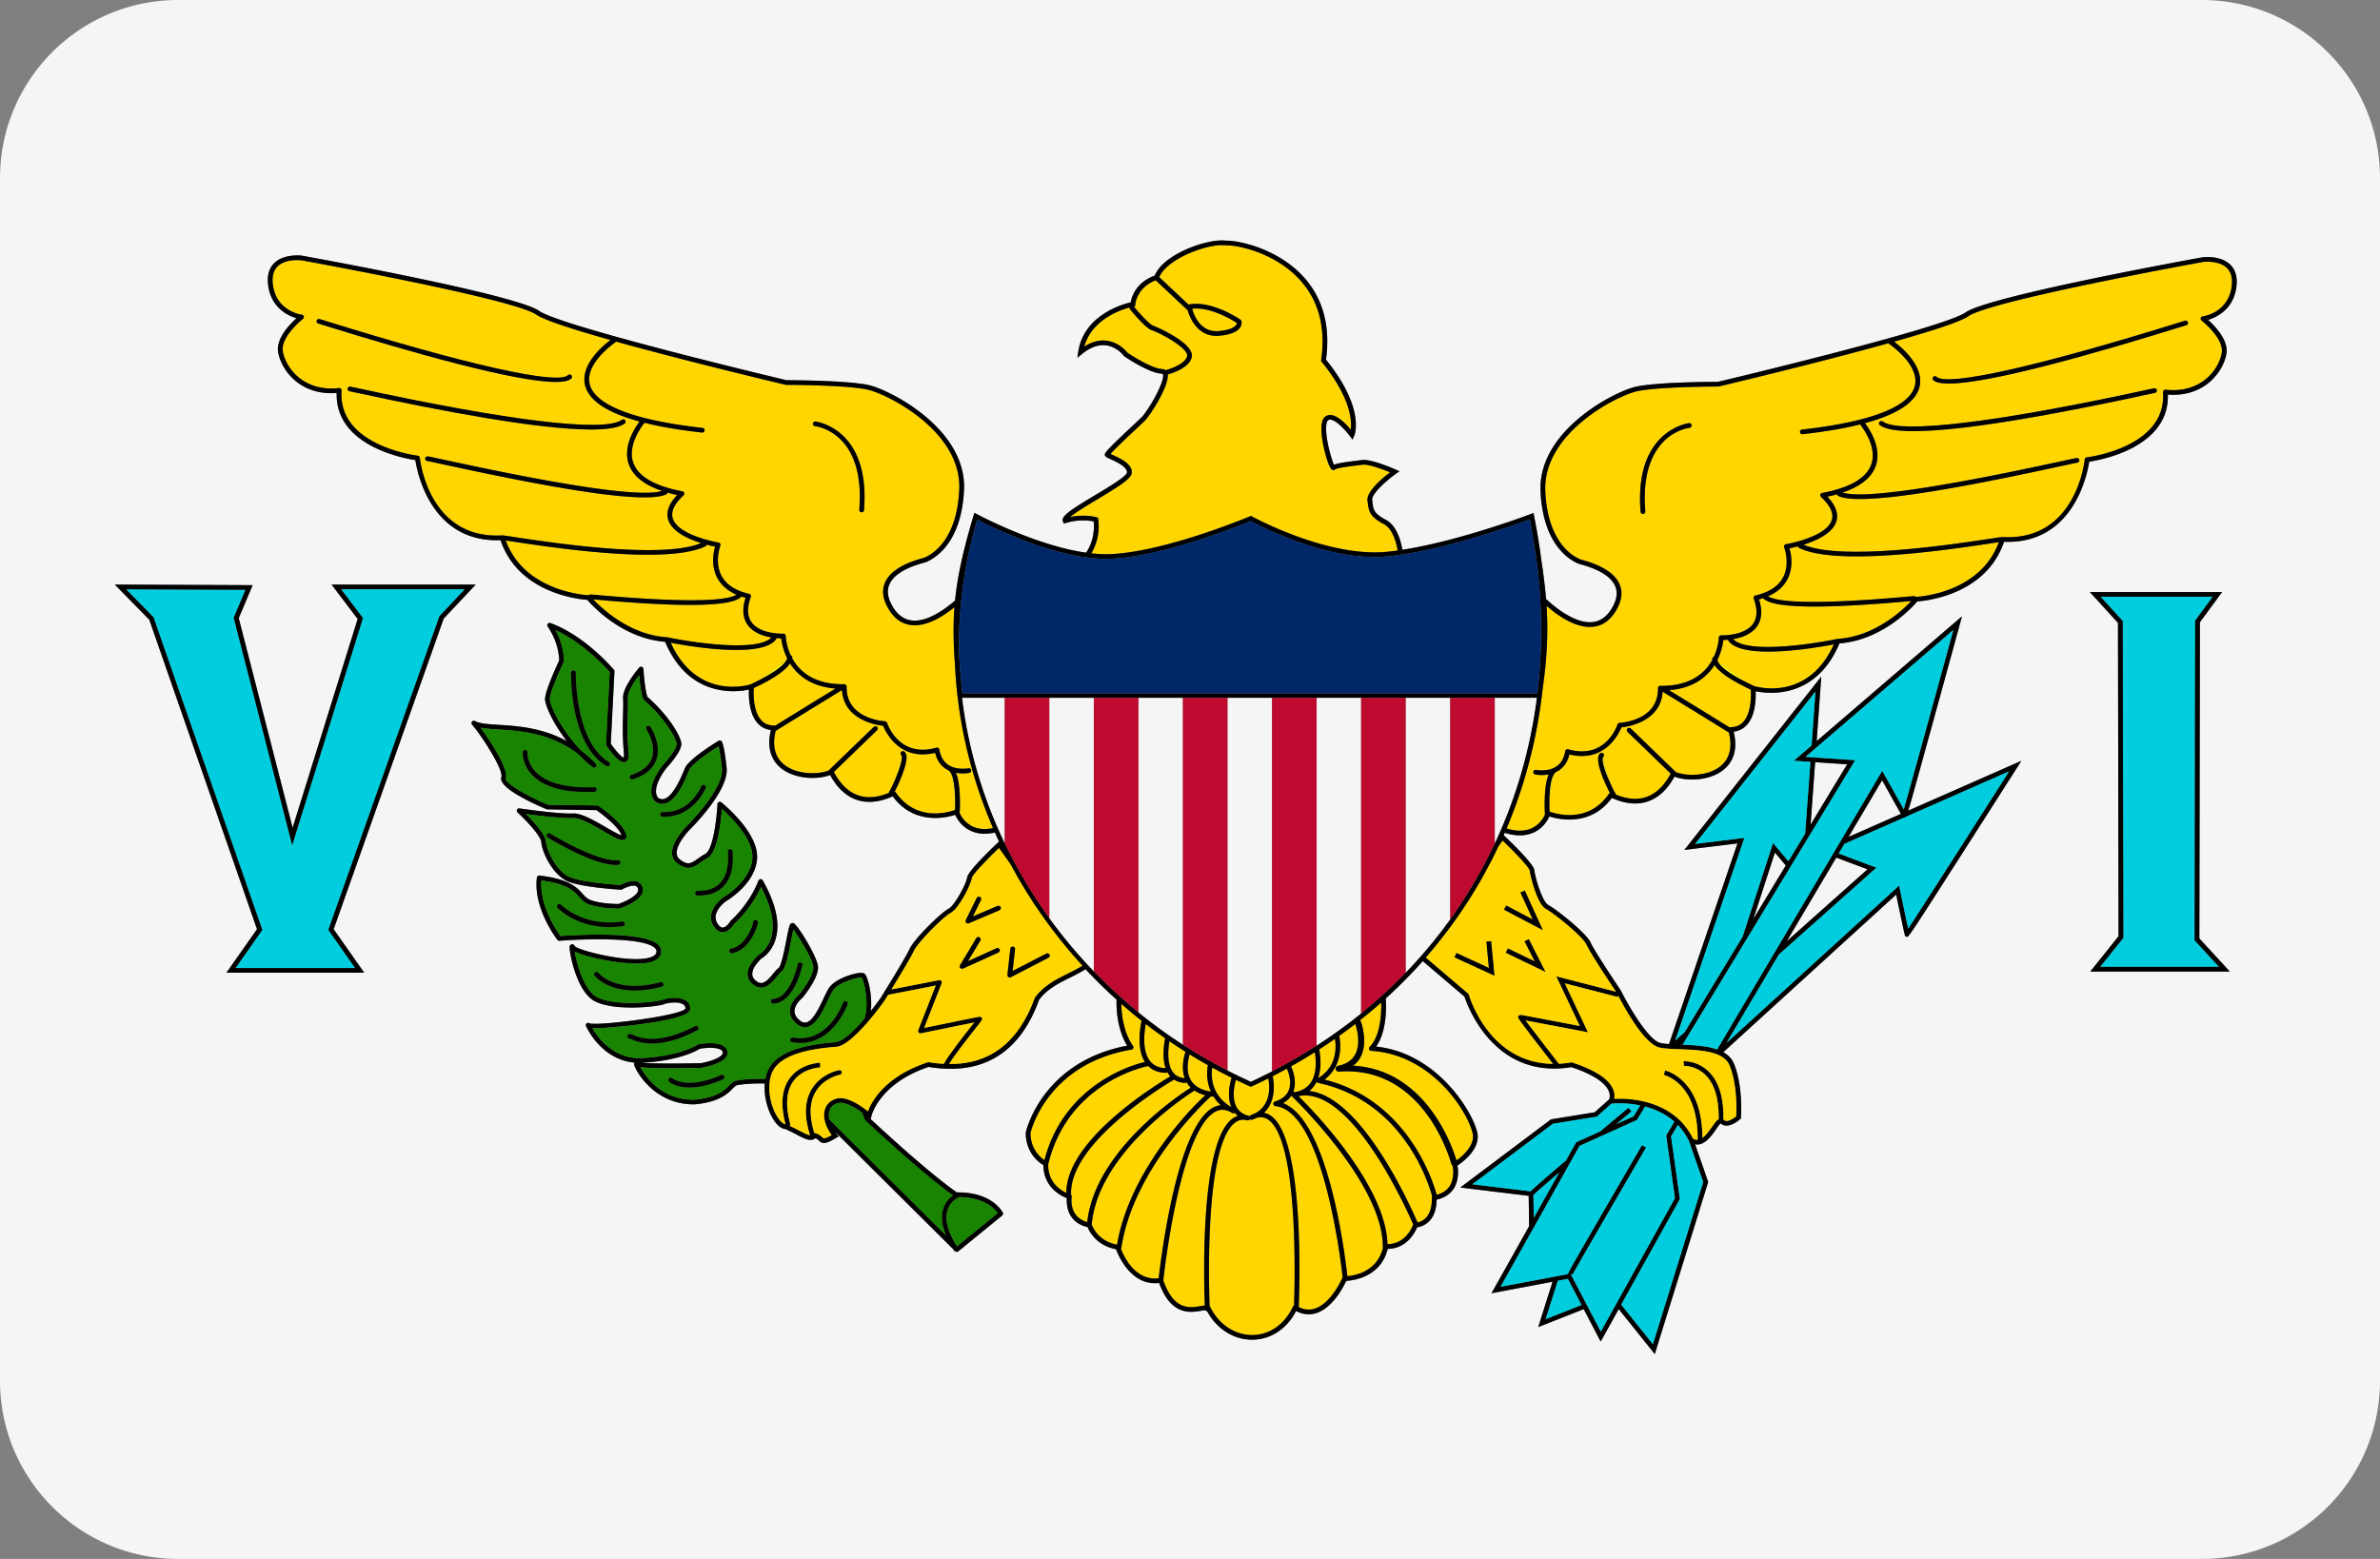 <svg version="1.1" id="Layer_1" xmlns="http://www.w3.org/2000/svg" x="0" y="0" viewBox="0 0 512 335.45" style="enable-background:new 0 0 512 335.45" xml:space="preserve"><rect x="0" y="0" width="512" height="335.45" fill="#808080" stroke="none"/><style>.st0{fill:#f5f5f5}.st1{fill:#ffd600}.st2{fill:#f7f308}.st3{fill:#00cede}.st4{fill:#188400}</style><path class="st0" d="M390.151 168.554c-.256 3.502-.469 6.429-.65 8.889l7.872-12.978-6.89-.461a10083.642 10083.642 0 0 1-.331 4.549zm-12.957 29.179 6.978-11.504c-.651-.77-1.423-1.685-2.343-2.777l-4.635 14.281zm7.177 4.803 17.375-15.477-6.713-2.523zm13.298-22.449 11.269-4.962c-.471-.814-1.541-2.715-4.045-7.235l-7.224 12.197zm-242.306 46.806c.115-.169.15-.327.11-.496-.272-1.162-3.354-1.005-4.903-.737-.652.409-4.442 2.572-12.313 3.01-.093.005-.186.009-.278.013 2.187.213 8.397.188 12.827.085 1.072-.186 3.873-.863 4.558-1.875z"/><path class="st0" d="M473.655 0h-435.31C17.167 0 0 17.168 0 38.345v258.758C0 318.281 17.167 335.448 38.345 335.448h435.31C494.833 335.448 512 318.281 512 297.104V38.345C512 17.167 494.832 0 473.655 0zM78.352 209.307H48.715l6.574-9.362-23.167-66.583-7.431-7.579 29.662.132-2.996 7.094 11.595 45.106 13.991-44.925-5.615-7.402h31.01l-6.888 7.322-23.67 66.835 6.573 9.361zm371.324-.248 6.078-7.602-.125-67.428-6.045-6.632h28.45l-4.77 6.479-.126 68.056 6.555 7.128h-30.018zm31.465-147.641c-.493 5.094-4.269 6.851-6.124 7.41 1.468 1.318 4.455 4.407 3.936 7.335-.667 3.765-4.665 9.349-12.589 8.742.341 11.323-14.304 14.047-16.921 14.442-.397 2.606-3.269 17.249-17.506 17.25-.269 0-.542-.005-.819-.016-3.843 11.386-16.755 12.705-18.665 12.837-1.064 1.242-7.5 8.311-16.735 9.029-5.116 12.094-15.264 10.875-18.035 10.287.063 1.54-.007 5.207-1.901 7.27-.751.818-1.702 1.296-2.833 1.427 1.083 4.372-.522 6.838-2.103 8.151-2.825 2.343-7.7 2.656-10.63 1.529-3.007 5.545-7.762 7.165-13.468 4.586-4.595 6.278-11.538 4.597-13.438 3.984-.36.798-1.267 2.377-3.106 3.321-.97.499-2.056.748-3.247.748-1.011 0-2.099-.182-3.256-.541-.074.171-.146.344-.221.515l.032.03c1.504 1.419 6.423 6.153 6.557 7.468.157 1.533 1.702 6.818 2.998 7.505 1.571.832 8.173 5.966 9.14 8.138.851 1.913 6.43 10.205 6.486 10.289 1.471 2.95 5.793 10.603 8.486 11.265.494.121 1.131.194 1.866.244l14.735-43.18-11.432 1.406 29.456-37.309-.117 1.647s-.38 5.344-.879 12.25l31.265-26.858-.435 1.594s-2.821 10.319-5.663 20.644c-3.439 12.49-4.825 17.524-5.467 19.576l24.344-10.717-.891 1.399s-5.771 9.055-11.565 18.11c-11.747 18.358-11.761 18.332-12.147 18.339l-.294-.011-.139-.255c-.043-.079-.114-.21-1.899-8.8l-37.197 33.911c1.002.561 1.797 1.32 2.249 2.374 2.032 4.745 1.566 11.424 1.545 11.706l-.015.202-.154.135c-1.008.887-3.001 2.051-4.171.892-.241.182-.678.809-1.007 1.281-.95 1.365-2.284 3.28-4.064 3.28-.144 0-.292-.017-.442-.044l2.818 8.104-.048.155-11.442 36.872-7.76-9.674-3.88 6.987-3.653-6.981-9.782 3.865 3.075-9.76-13.131 2.479 8.099-14.441-.092-6.529-14.715-1.786 19.5-14.663.126-.02 9.278-1.502 3.112-2.772c.111-.273.268-.871-.027-1.669-.497-1.345-2.304-3.349-8.081-5.282-16.739 2.749-22.442-13.426-23.001-15.16l-8.979-7.653c-.477.536-.96 1.068-1.449 1.596-2.065 2.228-4.238 4.376-6.514 6.441.033.389.526 6.796-2.087 10.355 14.156 1.505 21.746 15.862 21.872 19.205.12 3.198-3.3 5.695-4.367 6.395.154.873.392 3.155-.836 5.01-.784 1.184-2.009 1.966-3.646 2.329-.024 2.041-.568 3.61-1.62 4.666-.931.936-2.012 1.203-2.564 1.279-.457 1.095-2.247 4.619-6.334 4.645-1.447 5.916-7.084 6.757-8.776 6.877-.054.052-.119.089-.194.114-.637 1.358-2.932 5.748-6.436 6.842-1.398.437-2.816.294-4.219-.419-.016.002-.03.009-.047.009-.008 0-.016-.001-.024-.001-.014-.001-.025-.008-.038-.009-1.977 3.821-5.437 6.102-9.361 6.135-.028.001-.058.001-.086.001-3.966 0-7.616-2.332-9.677-6.135-.154-.016-.285-.098-.368-.22-.263.028-.549.07-.873.123-2.428.4-6.46 1.062-9.042-5.894-.032-.025-.065-.048-.09-.079-5.914.655-8.662-5.773-9.221-7.271-1.093-.182-4.532-1.042-6.112-4.754-4.438-1.025-4.559-4.927-4.47-6.233-1.265-.487-5.002-2.33-5.041-7.099-4.126-2.584-3.787-6.916-3.771-7.103.042-.211 3.461-15.115 21.793-18.607-2.416-3.948-2.315-8.995-2.276-9.896-2.324-2.092-4.554-4.279-6.682-6.556-1.085.681-2.231 1.26-3.345 1.816-2.508 1.251-4.879 2.434-6.637 4.753l-.056.151c-4.192 11.407-12.17 16.221-23.718 14.303-10.624 3.568-12.285 10.489-12.301 10.559l-.152.678c2.26 2.111 12.356 11.457 18.524 15.763.084-.001.168-.001.251-.001 7.413 0 9.553 4.191 9.642 4.374.101.207.046.456-.134.603l-9.431 7.698c-.095.078-.211.116-.326.116-.096 0-.187-.036-.271-.088-.138-.022-.27-.086-.352-.211-.061-.093-.109-.182-.168-.275l-25.387-25.232c.125.178.251.357.392.534l.353.444-.491.293c-1.318.786-2.092 1.121-2.664 1.121-.44 0-.761-.199-1.117-.544-.182-.176-.369-.357-.695-.497-1.027.816-2.296.151-4.002-.742-.716-.375-1.525-.798-2.488-1.224-.812-.055-1.647-.686-2.421-1.832-1.338-1.98-2.235-5.117-2.013-7.965-1.512-.039-4.492.036-6.037.386-.239.081-.53.372-.898.742-1.074 1.079-2.871 2.884-8.122 3.353-.085.002-.17.003-.254.003-8.654 0-12.543-7.455-12.794-8.53-.034-.147 0-.32.086-.452-6.603-.583-9.796-6.522-10.368-7.735-.011-.019-.021-.038-.031-.058l.003-.001c-.044-.095-.066-.15-.067-.156-.049-.246.095-.493.337-.575.162-.053.344-.009.481.095 2.264.544 20.028-1.719 20.615-3.225-.003-.371-.156-.654-.485-.868-1.037-.672-3.344-.371-4.082-.061-1.274.538-10.697 1.624-14.99-.648-3.939-2.085-5.533-10.82-5.349-11.759.061-.312.287-.445.479-.467.186-.025.446.036.623.427.706.855 11.864 3.814 16.274 2.372 1.262-.411 1.284-1.038 1.292-1.243.01-.283-.107-.529-.367-.773-2.561-2.401-15.667-1.925-20.501-1.538-.171.015-.342-.06-.447-.196-.214-.276-5.232-6.836-4.416-13.404.016-.132.086-.252.192-.334.107-.082.239-.121.377-.103 6.402.771 7.977 2.506 9.243 3.899.306.338.595.656.928.924 1.301 1.046 5.259 1.291 6.787 1.3 1.308-.444 4.632-1.901 4.228-3.288-.115-.394-.328-.518-.478-.577-.825-.322-2.431.427-2.929.715-.087.051-.192.076-.289.069-.337-.019-8.275-.492-11.357-1.767-3.26-1.349-5.573-6.229-5.746-8.436-.105-1.345-3.193-4.656-5.115-6.428-.163-.15-.208-.387-.11-.584.098-.198.318-.311.536-.277.084.013 8.459 1.253 11.568 1.094 1.763-.073 4.551 1.542 7.034 2.977 1.151.666 2.673 1.545 3.328 1.73-.498-1.727-3.919-4.411-5.386-5.434l-10.553-.155a.511.511 0 0 1-.193-.04c-3.155-1.329-10.417-4.66-9.718-6.893.511-1.631-4.263-8.949-6.296-11.311-.16-.185-.161-.457-.003-.644.157-.187.43-.235.644-.117 1.0.555 2.815.67 5.113.815 3.935.249 9.31.588 14.641 3.508-2.995-3.858-4.691-7.694-4.691-9.07 0-1.719 2.563-7.27 3.038-8.282-.001-.592-.119-3.905-2.47-7.302-.125-.18-.117-.419.02-.591.137-.172.371-.237.579-.161 7.397 2.686 13.392 9.749 13.644 10.048.081.096.123.219.116.344l-.791 15.545c1.06 1.553 2.299 2.906 2.764 3.022.045-.103.129-.42.046-1.263-.303-3.078-.228-5.932-.167-8.226.035-1.318.065-2.456.007-3.255-.17-2.335 3.102-6.21 3.475-6.644.135-.157.353-.216.55-.152.198.064.336.24.349.445.085 1.335.403 4.942.869 6.011 4.664 4.133 7.102 8.398 7.282 9.989.176 1.559-2.473 4.526-3.006 5.105-1.054 1.238-3.463 4.852-1.959 6.664.443.265.873.328 1.315.192 1.932-.594 3.631-4.681 4.271-6.22l.159-.38c.838-1.977 6.584-5.495 7.237-5.89.116-.07.255-.092.388-.06.132.032.247.114.317.229.09.147.562 1.115 1.03 5.707.498 4.893-7.634 12.947-7.98 13.287-.023.023-2.881 2.958-2.759 5.078.03.514.241.923.644 1.25 1.739 1.407 2.501.867 3.885-.117.469-.333 1-.711 1.625-1.038 1.56-.818 2.427-7.019 2.608-10.736.009-.189.126-.357.301-.434.177-.077.381-.052.53.069.321.256 7.866 6.347 7.701 11.872-.167 5.555-6.381 9.219-6.645 9.373-.104.075-3.389 2.413-1.902 4.805.374.601.755.905 1.134.905.003 0 .006 0 .009-.001.704-.009 1.449-1.013 1.655-1.365.028-.048.064-.09.106-.127.039-.034 3.928-3.444 5.934-8.6.071-.182.243-.308.44-.322.202-.011.386.087.483.256 2.844 5.019 3.771 9.279 2.757 12.665-.829 2.766-2.694 3.957-3.062 4.17-.268.242-1.95 1.822-1.948 3.306 0.0.54.231 1.001.705 1.407.456.393.882.57 1.302.531.907-.076 1.786-1.143 2.493-1.999.42-.51.784-.95 1.157-1.226.602-.444 1.325-4.169 1.713-6.17.529-2.728.652-3.231 1.015-3.44.127-.074.318-.093.457-.049.866.283 5.144 7.2 5.303 9.394.169 2.33-2.953 6.201-3.309 6.635-.024.028-.051.055-.08.078-.016.013-1.658 1.316-1.664 2.821-.003.732.397 1.422 1.188 2.051.464.368.894.502 1.318.405 1.447-.329 2.772-3.131 3.74-5.177.462-.976.861-1.82 1.235-2.35 1.275-1.81 4.859-2.981 6.506-3.127.58-.05.934.019 1.148.23.58.569 1.664 4.383 1.27 7.955.882-1.103 1.631-2.111 2.11-2.794.039-.063 5.366-8.616 6.22-10.536.951-2.138 6.693-7.769 8.359-8.65 1.434-.759 3.921-5.574 4.039-6.737.133-1.315 5.053-6.048 6.557-7.468l.306-.289c-.301-.644-.596-1.289-.882-1.936-.768.171-1.504.264-2.201.264-1.191 0-2.276-.25-3.246-.748-1.838-.944-2.745-2.524-3.106-3.321-1.9.614-8.844 2.296-13.439-3.985-5.703 2.578-10.46.959-13.468-4.585-2.93 1.128-7.806.814-10.63-1.529-1.582-1.312-3.186-3.779-2.103-8.151-1.131-.13-2.082-.609-2.832-1.427-1.893-2.063-1.964-5.729-1.901-7.27-2.772.588-12.919 1.807-18.036-10.287-9.234-.719-15.67-7.787-16.735-9.029-1.91-.132-14.821-1.451-18.663-12.837-14.95.57-17.922-14.579-18.327-17.235-2.619-.396-17.262-3.12-16.92-14.442-7.93.603-11.923-4.978-12.59-8.742-.518-2.928 2.469-6.018 3.937-7.335-1.855-.56-5.63-2.317-6.123-7.41-.187-1.93.282-3.445 1.393-4.503 2.107-2.005 5.729-1.576 5.882-1.558 1.904.343 46.027 8.338 51.051 11.887 4.774 3.373 51.288 14.458 53.229 14.919 1.099.001 13.411.038 17.829 1.086 4.49 1.065 20.988 9.418 20.342 22.573-.533 10.89-5.734 14.379-7.946 15.373l-.072.033c-.089.06-.208.092-.516.176-4.199 1.135-6.744 2.753-7.562 4.811-.565 1.419-.262 3.068.9 4.902 1.057 1.669 2.425 2.594 4.066 2.749 3.383.319 7.219-2.565 9.205-4.309.472-4.73 1.505-9.607 3.28-15.864.081-.293.166-.586.25-.879.088-.305.181-.619.272-.931.06-.201.115-.403.177-.604l.009-.03.168-.567.004.002 0-0.0.554.301c.021.012.313.168.825.43 2.124 1.085 8.089 3.995 14.751 6.036.101.031.204.061.306.091.253.076.506.151.761.225.281.081.564.159.848.237.086.024.171.047.257.071 1.88.503 3.819.922 5.73 1.194 1.212-1.681 1.896-4.291 1.634-6.723-.822-.174-3.165-.524-5.979.334l-.427.13-.188-.399c-.53-1.127 1.459-2.454 6.855-5.684 2.708-1.621 6.801-4.071 6.898-4.881.147-1.232-2.337-2.36-3.531-2.902-.736-.334-.975-.449-1.113-.653-.338-.498-.429-.632 5.829-6.495.819-.767 1.514-1.418 1.9-1.797 1.521-1.496 5.195-7.909 4.642-9.312-.025-.064-.047-.12-.218-.128-2.798-.131-7.848-3.584-8.061-3.731l-.122-.119c-.014-.02-1.457-1.952-3.825-2.252-1.649-.207-3.381.412-5.144 1.843l-1.023.831.193-1.291c1.173-7.834 9.427-10.2 11.286-10.636.189-1.105 1.08-4.274 5.173-5.755 1.872-4.711 11.464-7.992 15.244-7.517 2.967-.059 11.286 1.787 16.735 7.769 4.202 4.614 5.833 10.61 4.852 17.825 8.488 10.55 6.168 16.178 6.065 16.414l-.355.809-.527-.713c-.696-.943-2.802-3.424-4.175-3.583-.239-.028-.415.022-.573.154-.097.082-.329.369-.393 1.28-.18 2.549 1.109 7.094 1.68 8.262.763-.315 2.308-.549 4.971-.878.367-.045.708-.087 1.007-.127 2.007-.266 6.766 1.812 7.304 2.049l.802.355-.711.508c-2.08 1.487-5.319 4.346-5.159 5.688l.028.238c.224 1.908.317 2.698 3.151 4.146 1.987 1.241 2.928 4.005 3.308 6.322 12.414-1.916 27.472-7.634 27.637-7.697l.584-.223.092.538.011.055c.644 3.161 1.161 6.306 1.558 9.43.455 2.993.807 5.753 1.03 8.476 1.604 1.512 6.089 5.349 9.95 4.986 1.641-.156 3.009-1.081 4.065-2.749 1.162-1.834 1.465-3.483.901-4.902-.819-2.058-3.364-3.676-7.562-4.811-.307-.083-.427-.115-.516-.176l-.073-.034c-2.211-.995-7.411-4.485-7.946-15.373-.645-13.155 15.853-21.507 20.343-22.573 4.418-1.048 16.73-1.085 17.829-1.086 1.942-.462 48.456-11.547 53.23-14.919 5.024-3.549 49.146-11.544 51.022-11.883.181-.024 3.804-.452 5.91 1.554 1.112 1.058 1.581 2.573 1.393 4.503z"/><path class="st1" d="M262.189 71.241c2.606-.24 3.448-.916 3.718-1.297.13-.183.164-.348.169-.459-.978-.632-5.657-3.495-9.609-3.061.116.489 1.362 5.216 5.722 4.817zm-11.454 8.418c1.198-.301 4.368-1.438 4.644-3.067.29-1.715-5.937-5.027-7.574-5.53-1.338-.411-4.297-4-4.876-4.716l.332-.26c-1.923.484-8.355 2.525-10.012 8.493 1.628-1.045 3.249-1.472 4.841-1.266 2.555.329 4.137 2.181 4.454 2.586.598.404 5.112 3.396 7.459 3.507.29.014.535.104.733.254l-0-.001z"/><path class="st1" d="m268.885 111.107.232-.098.001.001 0-0.0.22.122c.155.085 15.141 8.274 27.696 7.692.405-.019.808-.047 1.207-.084.795-.075 1.61-.172 2.439-.287-.357-2.185-1.218-4.606-2.813-5.603-3.135-1.6-3.399-2.72-3.655-4.9l-.028-.236c-.233-1.949 3.198-4.822 4.864-6.092-1.731-.708-4.725-1.793-5.95-1.631-.3.039-.645.082-1.014.127-1.431.177-4.409.545-4.832.868-.142.141-.354.194-.56.135-.865-.252-1.745-4.107-1.913-4.877-.531-2.441-.918-5.559.255-6.547.373-.314.844-.448 1.356-.389 1.501.174 3.255 2.008 4.207 3.14.241-1.956-.022-6.914-6.27-14.613l-.137-.169.031-.214c.999-7.004-.539-12.802-4.572-17.23-5.238-5.752-13.167-7.509-15.987-7.435l-.042.001-.042-.006c-3.425-.461-12.521 2.762-14.18 6.858l6.274 5.892c4.934-.996 10.92 3.078 11.174 3.252l.138.095.054.157c.024.07.22.71-.256 1.427-.638.963-2.152 1.56-4.497 1.776a6.838 6.838 0 0 1-.621.029c-4.433 0-5.912-4.594-6.162-5.509l-6.87-6.451c-4.121 1.585-4.401 5.154-4.404 5.191l-.024.393-.294.052c1.372 1.666 3.47 3.936 4.2 4.16.724.222 8.771 3.735 8.276 6.652-.397 2.341-4.143 3.529-5.175 3.814.287 2.518-3.798 8.845-4.959 9.986-.389.383-1.091 1.04-1.917 1.814-1.666 1.561-4.61 4.318-5.429 5.309.136.064.295.137.437.201 1.627.739 4.351 1.975 4.117 3.93-.148 1.233-2.901 2.939-7.381 5.621-1.967 1.178-4.722 2.827-5.89 3.832 1.054-.223 2.017-.299 2.841-.299 1.694 0 2.794.322 2.869.344l.31.093.046.315c.377 2.601-.258 5.374-1.493 7.338 1.401.155 2.778.227 4.095.174 11.85-.485 29.849-8.048 30.03-8.125zM256.174 234.038c-.351-.339-.65-.719-.895-1.14-.004-.007-.007-.015-.011-.022-.093.089-.217.144-.355.144-.012 0-.024-.001-.035-.001-.89-.06-1.659-.3-2.302-.714-.004.002-.005.006-.009.008-.229.132-22.755 13.195-22.143 24.823.101.111.157.259.13.415-.032.182-.679 4.27 3.341 5.42 1.605-14.718 18.369-26.468 22.279-28.933zm4.994 4.189c.476-.227.96-.363 1.448-.41-.673-.612-1.187-1.265-1.593-1.927-.076.044-.16.075-.252.075-.023 0-.046-.002-.07-.005-.076-.01-.144-.026-.219-.038-.028.029-.049.066-.083.088-.49.422-16.617 15.223-19.17 32.529-.011.075-.042.14-.081.199.674 1.737 3.127 6.929 8.122 6.318.544-4.808 4.067-33.099 11.898-36.829z"/><path class="st1" d="M259.314 235.681c-.908-.237-1.692-.578-2.351-1.02-2.312 1.457-20.779 13.682-22.107 28.844 1.401 3.483 4.643 4.188 5.462 4.311 2.544-15.397 15.583-29.179 18.995-32.135zm13.378 5.15c-.727-.452-1.517-.546-2.397-.279-.278.136-.575.26-.894.372-.181.062-.377.015-.514-.106-.111.196-.34.306-.567.247-.025-.007-.049-.013-.073-.019-.971-.247-1.83-.063-2.624.56-6.446 5.054-5.576 34.961-5.407 39.449.037.038.08.069.104.118 1.827 3.766 5.284 6.095 9.034 6.095.026 0 .052 0 .077-.001 3.698-.031 6.953-2.307 8.706-6.087.049-.105.138-.18.242-.231.181-4.966 1.029-35.929-5.687-40.119zm-26.388-12.318c-1.714-2.671-1.12-6.883-.765-8.642l.016-.08c.007-.05.025-.096.046-.141-.432-.341-.864-.68-1.291-1.027-1.047-.853-2.074-1.728-3.087-2.617.031 1.863.36 6.016 2.523 9.065.1.141.12.322.052.48-.067.158-.212.271-.384.301-18.292 3.1-21.683 17.756-21.715 17.903-.004.098-.256 3.619 2.988 5.887 4.296-16.5 19.287-20.591 21.618-21.13zm40.884-4.976c-1.114.777-2.245 1.538-3.396 2.28.001.006.004.012.005.018.001.007.004.024.006.033.004.027.009.056.017.103.418 2.391.31 4.415-.258 6.023 4.235-2.528 3.879-6.988 3.626-8.457zm-18.677 16.538a46.657 46.657 0 0 0 .075.02c.081.022.147.065.205.118.047-.084.11-.159.202-.206.308-.16.612-.288.91-.385 3.808-1.922 3.185-6.37 2.937-7.571-1.165.583-2.341 1.154-3.535 1.704l-.214.098-.215-.096c-1.008-.452-2.004-.924-2.994-1.404-.228.768-1.008 3.787.13 5.862.507.923 1.347 1.549 2.499 1.86zm9.794-5.231c.038.036.127.121.238.228.054-.042.115-.076.186-.095.148-.039.297-.073.445-.104 4.151-1.113 4.134-5.634 3.683-8.465-1.669 1.052-3.373 2.071-5.117 3.048.349.754 1.306 3.162.513 5.354.017.012.037.018.052.033zm5.265-1.835c-.146-.031-.264-.124-.334-.247-.395.796-.913 1.476-1.579 1.998 11.286 1.208 21.849 24.92 23.293 28.285.444-.092 1.145-.332 1.767-.964.914-.929 1.356-2.393 1.312-4.35-.002-.1.032-.191.082-.271-.602-2.287-5.957-20.47-24.541-24.452z"/><path class="st1" d="M279.408 235.852c-.018.005-.038.008-.057.013 4.12 4.1 18.749 19.513 19.135 31.843 4.085 0 5.465-4.049 5.531-4.25-1.436-3.309-13.35-29.86-24.609-27.606zm-23.481-8.966c-.354 1.18-.866 3.627.239 5.517.285.487.669.906 1.137 1.262.023.018.047.033.066.055.793.581 1.841.975 3.125 1.186-1.169-2.612-.756-5.128-.638-5.703-1.327-.747-2.638-1.518-3.929-2.316zm18.458 11.121c-.24-.024-.429-.211-.455-.446-.026-.235.12-.456.349-.53 1.503-.482 2.498-1.287 2.958-2.395.748-1.8-.061-3.945-.391-4.687-1.011.555-2.03 1.101-3.065 1.631.152.656 1.062 5.153-1.873 7.876.462.085.907.26 1.333.526 7.408 4.623 6.325 37.014 6.15 41.27 1.155.58 2.307.698 3.43.346 3.622-1.131 5.96-6.616 5.983-6.671.012-.028.03-.051.047-.076-.463-4.14-4.337-35.815-14.465-36.844zm37.831 12.444c-.054-.212-5.588-21.224-24.195-19.865-.332.026-.632-.211-.679-.539-.047-.327.173-.633.503-.701 1.801-.366 3.056-1.215 3.73-2.521 1.211-2.346.323-5.49-.015-6.492-1.132.874-2.285 1.729-3.459 2.565.172.777 1.173 6.14-3.164 9.398 17.946 4.516 23.371 21.995 24.131 24.797 1.245-.323 2.177-.937 2.772-1.832 1.106-1.665.776-3.856.662-4.436-.136-.083-.244-.21-.286-.375z"/><path class="st1" d="M292.593 219.52c.253.418.531 1.239.757 2.86.438 3.142-.353 5.513-2.252 6.927 15.737.906 21.365 17.491 22.232 20.399 1.186-.848 3.641-2.894 3.552-5.271-.122-3.248-7.731-17.445-21.911-18.324-.2-.013-.374-.139-.446-.324-.071-.184-.025-.392.117-.532 2.439-2.397 2.551-7.54 2.495-9.535-1.472 1.302-2.989 2.567-4.544 3.798zm-27.607 21.3c.421-.33.863-.567 1.325-.713-.252-.197-.478-.419-.681-.663-.151.11-.357.136-.536.046-.231-.116-.454-.236-.666-.359-.976-.437-1.901-.437-2.814-.002-7.467 3.556-10.993 33.058-11.366 36.375 2.29 6.483 5.599 5.944 8.021 5.544.331-.055.632-.097.919-.128-.202-5.218-1.033-34.743 5.799-40.1zm12.803-5.068c-.424.65-1.014 1.193-1.772 1.622 9.764 3.717 13.315 32.508 13.833 37.22 1.654-.124 6.392-.946 7.67-6.087-.02-.055-.035-.112-.034-.173.119-12.994-17.704-30.649-19.697-32.582zm-26.022-4.139c-.059-.065-.12-.127-.176-.197-.162-.202-.324-.444-.476-.73-.093.097-.222.16-.368.16-.006 0-.012-.001-.019-.001-1.562-.056-2.819-.556-3.748-1.486-.053.033-.111.058-.176.07-.171.031-17.121 3.36-21.316 21.171-.012 3.788 2.553 5.463 3.901 6.078-.015-11.51 19.686-23.486 22.377-25.066zm-.189-7.563c-.646 3.912.081 5.828.816 6.745.584.729 1.398 1.123 2.476 1.211-.806-2.207-.185-4.643.163-5.686-1.167-.737-2.319-1.493-3.454-2.271zm9.215 5.671c-.224 1.362-.541 5.797 4.107 8.518-1.11-2.595-.091-5.898.055-6.341-1.406-.698-2.793-1.424-4.162-2.178zm-10.163-6.196c0-.042.014-.079.024-.117-1.415-.991-2.805-2.011-4.167-3.064-.35 1.868-.815 5.82.941 8.0.767.954 1.857 1.443 3.329 1.498-.449-1.31-.658-3.259-.155-6.152.014-.08.024-.136.028-.165zm-81.389-81.559c.051-.101.09-.197.118-.287-.907-1.818-1.204-3.515-1.298-4.322-.268-.004-.631-.019-1.055-.057.003.11-.023.221-.096.315-1.311 1.698-4.708 2.243-8.529 2.243-5.428 0-11.71-1.099-14.094-1.558 5.499 12.113 16.153 9.272 17.16 8.972.061-.029.129-.061.212-.101.698-.33 1.327-.645 1.909-.947l5.673-4.258z"/><path class="st1" d="M165.953 137.164c-1.692-.282-3.804-.963-5.037-2.604-1.124-1.496-1.301-3.49-.528-5.933-.307-.082-.598-.174-.885-.27-1.061 1.203-4.701 1.805-11.033 1.805-4.999 0-11.671-.374-20.066-1.121-.293-.026-.557-.05-.774-.068 1.893 2.008 7.89 7.659 15.835 8.146.015.001.029.007.043.009.011.002.022-.002.033 0 5.29 1.113 19.438 3.243 22.414.036zm13.779 11c-5.276-.425-8.181-2.897-9.775-5.424-1.298 2.028-4.935 3.95-7.801 5.31-.068 1.049-.187 4.969 1.618 6.933.699.761 1.591 1.131 2.727 1.131.084 0 .164.022.237.06 1.07-.677 4.131-2.575 12.995-8.01zm24.976 18.477c-.143-.333-.306-.598-.498-.755-.025-.021-.039-.049-.059-.073-.252-.117-.501-.248-.743-.411-1.126-.759-1.874-1.906-2.229-3.413-7.55 1.838-10.579-4.33-11.193-5.822-1.616-.181-8.469-1.325-8.855-7.678-5.523 3.385-13.528 8.306-14.268 8.796-.771 3.099-.184 5.579 1.746 7.18 2.694 2.235 7.286 2.27 9.668 1.328.01-.012.014-.026.025-.037l9.665-9.345c.2-.194.524-.192.722.006.198.198.195.515-.006.709l-9.295 8.987c1.917 3.633 5.497 7.168 11.858 4.483-.01-.122.024-.246.103-.347.258-.392.765-1.427 1.27-2.619l1.399-4.726c-.012-.188-.049-.339-.132-.42a.496.496 0 0 1 0-.709c.199-.196.523-.196.722 0 .278.273.413.679.413 1.24-.001 1.901-1.728 5.755-2.533 7.273.06.036.114.081.155.142 4.571 6.67 11.749 4.256 12.813 3.851.032-.778.041-1.66.015-2.556l-.763-5.084z"/><path class="st1" d="M158.446 127.956c-1.902-.826-3.284-2.021-4.119-3.573-1.425-2.65-.839-5.55-.49-6.754-.427-.086-1.065-.228-1.808-.426-.033.138-.12.263-.259.333-2.692 1.345-7.229 1.829-12.387 1.829-10.426 0-23.402-1.975-28.885-2.81-.656-.1-1.258-.191-1.703-.255 4.085 11.195 17.679 11.775 17.819 11.78.026.001.05.014.075.019.093-.104.224-.174.377-.174.111 0 .454.03 1.43.117 22.323 1.988 28.439.931 29.95-.085z"/><path class="st1" d="M150.821 116.855c-2.775-.871-6.268-2.451-7.065-5.019-.51-1.645.136-3.431 1.921-5.319-.725-.155-1.412-.326-2.065-.512-.031.145-.118.277-.264.348-.946.465-2.58.67-4.727.67-9.369 0-28.55-3.898-43.372-7.123-1.734-.377-3.104-.675-3.29-.695-.282 0-.495-.224-.495-.501 0-.277.244-.501.526-.501.161 0 .551.081 3.479.718 26.869 5.846 42.65 8.101 46.96 6.714-3.739-1.262-6.112-3.1-7.064-5.492-1.066-2.68-.275-6.026 2.216-9.448-6.952-1.885-10.874-4.477-11.701-7.747-1.137-4.496 3.925-8.647 5.461-9.785-7.845-2.212-14.266-4.262-15.956-5.456-4.839-3.418-50.154-11.628-50.611-11.71-.008 0-3.268-.379-5.017 1.29-.876.835-1.241 2.075-1.085 3.684.576 5.945 6.028 6.72 6.26 6.75.203.026.371.17.426.364.054.195-.014.402-.175.527-.049.038-4.898 3.841-4.334 7.028.619 3.497 4.441 8.725 12.065 7.86.149-.018.302.033.412.136.11.103.167.249.156.399-.888 11.933 16.211 13.999 16.384 14.019.238.027.425.213.45.448.075.718 2.018 17.558 17.661 16.709.168-.025.537.027 2.676.352 7.959 1.212 31.851 4.845 40.168 1.292zM69.561 69.956c-.604-.188-.972-.303-1.063-.328-.228-.05-.399-.25-.399-.49 0-.277.228-.502.51-.502.092 0 .092 0 1.259.363 30.494 9.49 50.053 13.874 52.321 11.726.203-.193.526-.186.722.013s.19.517-.013.709c-.537.508-1.692.739-3.345.739-8.681 0-31.108-6.354-49.992-12.231zm7.01 14.517c-.774-.168-1.237-.27-1.327-.285-.282 0-.476-.222-.476-.499 0-.277.263-.499.545-.499.085 0 .085 0 1.479.303 32.559 7.085 53.327 9.58 56.977 6.846.224-.168.544-.125.715.095.171.22.128.535-.096.703-1.196.896-3.743 1.283-7.243 1.283-11.302 0-32.567-4.029-50.574-7.947z"/><path class="st1" d="M210.887 171.129c-.035-.102-.073-.203-.109-.305-.019-.056-.036-.112-.055-.168a101.768 101.768 0 0 1-2.605-8.957c-1.485-6.143-2.374-12.364-2.668-18.583-.343-4.624-.418-8.542-.118-12.468-2.239 1.83-5.822 4.181-9.174 3.866-1.974-.187-3.602-1.269-4.836-3.218-1.341-2.117-1.672-4.068-.984-5.798.943-2.368 3.716-4.189 8.242-5.412.12-.033.211-.056.266-.073.045-.025.098-.049.169-.081 2.041-.918 6.844-4.17 7.351-14.51.615-12.533-15.247-20.525-19.563-21.549-4.41-1.047-17.518-1.059-17.65-1.059a.521.521 0 0 1-.12-.014c-1.282-.304-21.227-5.043-36.526-9.312-.037.077-.087.148-.164.199-.066.045-6.608 4.522-5.469 9.019.79 3.119 5.64 7.277 24.256 9.372.28.031.481.28.449.555-.03.256-.25.445-.506.445a.504.504 0 0 1-.059-.003c-4.799-.54-8.922-1.242-12.365-2.103l-.008-.008c-.018.025-.031.045-.055.076-2.422 3.222-3.228 6.325-2.268 8.738 1.131 2.845 4.659 4.844 10.484 5.941.188.035.34.171.394.352.054.18 0 .375-.139.505-1.989 1.852-2.771 3.523-2.324 4.967 1.154 3.722 9.764 5.19 9.851 5.204.151.025.283.116.359.246.076.131.088.288.033.429-.014.035-1.344 3.531.257 6.499 1.02 1.892 3.015 3.191 5.93 3.863.141.033.262.123.332.248a.493.493 0 0 1 .033.408c-.85 2.348-.78 4.206.21 5.523 1.927 2.565 6.72 2.393 6.769 2.388.137-.008.269.043.37.134.1.091.159.219.163.353.006.179.089 2.044 1.059 4.145.218.075.367.281.342.517-.004.039-.019.077-.025.116 1.501 2.77 4.636 5.696 11.202 5.612.132.005.271.052.369.148.097.096.151.228.148.364-.144 6.927 7.903 7.437 8.246 7.456.211.011.394.15.459.347.103.312 2.61 7.624 10.595 5.34.14-.04.291-.019.415.058.124.077.208.202.232.344.246 1.494.886 2.599 1.902 3.286 1.83 1.238 4.324.75 4.349.745.274-.059.546.118.604.389.057.271-.119.536-.394.593-.052.011-.62.124-1.426.124-.434 0-.938-.037-1.466-.136 1.112 2.635.846 7.895.804 8.589-.001.023-.013.043-.017.065.309.67 1.094 2.035 2.646 2.827 1.271.648 2.801.785 4.555.426-.664-1.541-1.29-3.091-1.874-4.651-.301-.803-.593-1.607-.873-2.414zm-25.014-61.352c-.021.263-.245.462-.508.462-.014 0-.028-0-.041-.002-.281-.022-.491-.264-.468-.54 1.344-16.586-9.08-17.948-9.524-17.998-.28-.031-.481-.279-.45-.554.032-.275.283-.471.562-.443.119.013 11.855 1.483 10.429 19.076z"/><path d="M175.443 90.701c-.279-.028-.531.167-.562.443-.031.275.17.523.45.554.445.05 10.868 1.412 9.524 17.998-.023.276.187.518.468.54.014.001.028.002.041.002.263 0 .487-.199.508-.462 1.426-17.593-10.31-19.063-10.429-19.076z"/><path class="st2" d="m204.709 166.641.763 5.084c-.056-1.948-.276-3.951-.763-5.084zm-10.689-3.737-1.399 4.726c.735-1.736 1.457-3.798 1.399-4.726zm-24.778-20.938-5.673 4.258c3.75-1.949 5.209-3.329 5.673-4.258z"/><path d="M134.388 91.138c.224-.168.267-.483.096-.703-.171-.22-.492-.263-.715-.095-3.65 2.734-24.418.239-56.977-6.846-1.395-.303-1.395-.303-1.48-.303-.282 0-.545.222-.545.499 0 .277.194.499.476.499.09.015.553.116 1.327.285 18.007 3.918 39.272 7.947 50.574 7.947 3.5 0 6.046-.387 7.243-1.283zm-11.49-9.689c.203-.192.209-.51.013-.709s-.519-.206-.722-.013c-2.268 2.148-21.827-2.236-52.321-11.726-1.167-.363-1.167-.363-1.259-.363-.282 0-.51.225-.51.502 0 .239.17.44.399.49.091.025.459.14 1.063.328 18.884 5.877 41.311 12.231 49.992 12.231 1.653 0 2.808-.231 3.345-.739z"/><path class="st1" d="M357.668 148.839c-.384 6.354-7.238 7.498-8.854 7.679-.612 1.492-3.639 7.659-11.194 5.822-.355 1.507-1.103 2.654-2.229 3.414-.24.162-.489.293-.74.41-.021.025-.035.053-.061.074-.192.157-.355.423-.498.755l-.763 5.083c-.026.897-.018 1.78.014 2.558 1.071.407 8.243 2.813 12.809-3.852.048-.07.114-.118.185-.155-.961-1.844-3.507-7.163-2.148-8.5.199-.196.523-.196.722-0.0.2.196.2.514 0 .71-.083.081-.12.232-.131.42l1.398 4.722c.505 1.193 1.013 2.229 1.271 2.622.08.101.113.226.103.348 6.361 2.683 9.941-.853 11.858-4.485l-9.293-8.986c-.201-.195-.204-.512-.005-.709.196-.198.52-.2.722-.006l9.665 9.345c.012.011.016.027.027.039 2.383.941 6.971.904 9.663-1.33 1.93-1.602 2.517-4.083 1.745-7.183-.761-.502-8.751-5.414-14.266-8.794z"/><path class="st1" d="M330.47 165.667c.026.006 2.518.494 4.349-.745 1.015-.687 1.655-1.793 1.902-3.287.024-.142.107-.267.231-.344s.276-.097.415-.058c8.002 2.289 10.493-5.027 10.595-5.339.065-.198.247-.337.458-.348.343-.018 8.39-.529 8.246-7.456-.003-.136.05-.267.148-.364.097-.096.216-.155.368-.148 6.562.083 9.698-2.851 11.2-5.625-.005-.034-.018-.069-.022-.103-.025-.232.12-.436.332-.514.975-2.102 1.062-3.969 1.068-4.148.004-.134.062-.261.163-.352.099-.091.235-.14.369-.134.05.003 4.85.17 6.771-2.39.988-1.316 1.058-3.174.208-5.521-.048-.134-.036-.283.033-.408.07-.125.19-.216.332-.248 2.914-.671 4.909-1.971 5.93-3.863 1.601-2.968.27-6.464.257-6.499a.496.496 0 0 1 .034-.429c.076-.13.207-.221.358-.246.087-.015 8.697-1.482 9.851-5.204.448-1.443-.334-3.115-2.323-4.967-.139-.129-.193-.325-.139-.505.054-.181.206-.317.394-.352 5.827-1.098 9.355-3.097 10.486-5.943.96-2.414.153-5.518-2.27-8.738-.023-.03-.036-.049-.053-.074l-.008.008c-3.443.861-7.566 1.564-12.365 2.104a.495.495 0 0 1-.058.003c-.256 0-.476-.189-.507-.444-.032-.275.169-.524.45-.555 18.618-2.095 23.466-6.253 24.255-9.373 1.138-4.503-5.403-8.972-5.469-9.017-.077-.052-.127-.123-.164-.2-15.299 4.269-35.245 9.008-36.527 9.312a.517.517 0 0 1-.12.014c-.132 0-13.24.012-17.651 1.059-4.315 1.024-20.176 9.016-19.562 21.549.507 10.337 5.309 13.591 7.351 14.509.071.032.124.056.17.081.054.017.145.04.265.073 4.527 1.223 7.3 3.044 8.242 5.413.689 1.73.358 3.681-.984 5.798-1.234 1.948-2.861 3.031-4.835 3.217-3.781.357-7.825-2.651-9.937-4.508.352 5.486.147 10.966-.863 18.054-1.169 10.469-3.783 20.495-7.741 29.866 2.206.668 4.096.618 5.619-.159 1.554-.793 2.339-2.16 2.647-2.83-.004-.021-.015-.04-.016-.062-.042-.695-.308-5.955.804-8.59-.529.099-1.035.136-1.469.136-.806 0-1.374-.113-1.426-.124-.276-.057-.452-.323-.394-.593.058-.271.328-.446.604-.389zm32.888-74.615c.278-.029.532.168.562.443.032.275-.17.523-.45.554-.444.05-10.868 1.412-9.524 17.998.022.276-.188.518-.468.54-.013.001-.028.002-.041.002-.263 0-.487-.199-.508-.462-1.426-17.593 10.311-19.063 10.429-19.076z"/><path class="st1" d="M473.995 56.353c-.429.078-45.744 8.288-50.583 11.706-1.689 1.193-8.11 3.243-15.954 5.455 1.534 1.138 6.598 5.289 5.461 9.785-.827 3.27-4.75 5.862-11.701 7.747 2.491 3.42 3.282 6.765 2.217 9.446-.951 2.393-3.324 4.231-7.064 5.494 4.309 1.386 20.091-.869 46.962-6.715 2.925-.637 3.315-.717 3.476-.717.282 0 .511.225.511.502 0 .269-.215.488-.485.501-.208.025-1.566.321-3.28.694-14.822 3.225-34.006 7.123-43.376 7.123-2.149 0-3.78-.205-4.726-.669-.145-.071-.233-.203-.263-.349-.653.186-1.341.357-2.066.513 1.785 1.888 2.431 3.674 1.921 5.319-.797 2.568-4.289 4.148-7.065 5.019 8.316 3.553 32.21-.08 40.169-1.292 2.144-.326 2.51-.378 2.678-.352 15.648.85 17.582-15.992 17.656-16.71.025-.234.212-.421.45-.447.173-.019 17.272-2.086 16.383-14.019-.011-.149.046-.295.156-.399.11-.104.26-.156.412-.136 7.629.862 11.446-4.363 12.066-7.86.564-3.187-4.285-6.989-4.334-7.027-.161-.125-.23-.333-.175-.527.054-.195.222-.338.425-.364.232-.03 5.685-.805 6.261-6.75.156-1.611-.21-2.852-1.087-3.687-1.757-1.673-5.009-1.287-5.043-1.283zm-10.446 28.189c-.108.019-.566.119-1.318.283-18.006 3.918-39.272 7.948-50.575 7.948-3.502 0-6.047-.387-7.243-1.283-.224-.168-.268-.483-.097-.703.171-.22.491-.263.715-.095 3.652 2.734 24.42.239 56.979-6.846 1.394-.303 1.394-.303 1.478-.303.282 0 .511.225.511.502 0 .257-.197.469-.45.498zm6.753-14.562c-.091.025-.46.141-1.067.33-18.882 5.876-41.308 12.229-49.989 12.229-1.653 0-2.808-.23-3.345-.738-.203-.192-.209-.51-.013-.709.196-.199.52-.205.722-.013 2.269 2.147 21.829-2.237 52.317-11.725 1.171-.364 1.171-.364 1.263-.364.282 0 .511.225.511.502 0 .239-.171.44-.399.49z"/><path class="st1" d="M399.419 119.716c-5.159 0-9.694-.484-12.387-1.829-.139-.069-.226-.194-.259-.333-.743.198-1.381.34-1.808.426.349 1.204.935 4.104-.491 6.754-.834 1.552-2.217 2.746-4.118 3.573 1.511 1.016 7.627 2.073 29.949.086.978-.087 1.321-.117 1.432-.117.152 0 .285.069.378.172.024-.004.045-.017.07-.017.14-.005 13.735-.584 17.821-11.779-.445.064-1.046.156-1.701.255-5.483.834-18.46 2.81-28.886 2.81zm-27.526 18.25c-.073-.094-.099-.205-.096-.315-.425.038-.789.054-1.057.058-.095.806-.392 2.502-1.299 4.32.029.091.068.187.119.289l5.675 4.259c.582.302 1.211.617 1.908.947a84.317 84.317 0 0 1 .217.103c1.076.319 11.673 3.092 17.15-8.974-2.387.459-8.665 1.557-14.09 1.557-3.821 0-7.217-.545-8.528-2.243zm-3.05 5.123c-1.594 2.527-4.499 5-9.774 5.426 8.86 5.432 11.922 7.331 12.994 8.009.072-.037.151-.058.235-.058 1.136 0 2.029-.37 2.728-1.132 1.808-1.97 1.685-5.887 1.616-6.934-2.867-1.36-6.502-3.282-7.799-5.31z"/><path class="st1" d="M390.332 130.513c-6.333 0-9.972-.602-11.033-1.805-.288.096-.579.189-.886.27.773 2.443.597 4.437-.528 5.933-1.233 1.64-3.343 2.322-5.035 2.604 2.974 3.208 17.123 1.078 22.413-.036.01-.002.019.001.029-0.0.015-.002.029-.008.044-.009 7.944-.488 13.941-6.138 15.834-8.146-.218.019-.481.042-.773.068-8.393.747-15.065 1.121-20.065 1.121z"/><path d="M473.839 55.362c-1.876.339-45.999 8.334-51.022 11.883-4.774 3.372-51.288 14.457-53.23 14.919-1.099.001-13.411.038-17.829 1.086-4.489 1.065-20.987 9.417-20.343 22.573.534 10.888 5.734 14.378 7.946 15.373l.073.034c.089.06.209.093.516.176 4.199 1.135 6.743 2.753 7.562 4.811.565 1.419.261 3.068-.901 4.902-1.056 1.668-2.424 2.593-4.065 2.749-3.86.363-8.346-3.474-9.95-4.986-.223-2.723-.575-5.483-1.03-8.476-.398-3.124-.914-6.269-1.558-9.43l-.011-.055-.092-.538-.584.223c-.165.063-15.224 5.781-27.638 7.697-.38-2.317-1.321-5.082-3.308-6.323-2.833-1.448-2.926-2.238-3.151-4.146l-.028-.238c-.16-1.341 3.079-4.2 5.159-5.688l.711-.508-.802-.355c-.538-.237-5.296-2.315-7.304-2.049-.298.039-.64.082-1.007.127-2.663.329-4.208.563-4.971.878-.571-1.169-1.86-5.713-1.68-8.262.065-.911.296-1.199.393-1.28.157-.131.334-.182.573-.154 1.372.159 3.479 2.64 4.175 3.583l.527.713.355-.809c.104-.235 2.423-5.864-6.065-16.414.981-7.215-.65-13.211-4.852-17.825-5.449-5.983-13.768-7.828-16.735-7.769-3.78-.476-13.372 2.806-15.244 7.517-4.094 1.481-4.985 4.65-5.173 5.755-1.86.436-10.114 2.802-11.286 10.636l-.193 1.291 1.023-.831c1.763-1.431 3.495-2.05 5.144-1.843 2.368.299 3.81 2.232 3.825 2.252l.122.119c.214.147 5.264 3.6 8.061 3.731.171.008.193.063.218.128.552 1.404-3.121 7.817-4.642 9.312-.386.379-1.081 1.03-1.9 1.797-6.258 5.863-6.168 5.997-5.829 6.495.138.203.377.318 1.113.653 1.194.542 3.679 1.67 3.531 2.902-.097.81-4.19 3.26-6.898 4.881-5.396 3.23-7.385 4.557-6.855 5.684l.188.399.427-.13c2.813-.859 5.157-.509 5.979-.334.262 2.432-.422 5.043-1.634 6.723-1.911-.272-3.849-.691-5.73-1.194-.086-.023-.171-.047-.257-.071-.284-.077-.567-.156-.848-.237a67.616 67.616 0 0 1-.761-.225c-.102-.031-.204-.061-.306-.091-6.662-2.041-12.627-4.951-14.751-6.036-.512-.262-.804-.419-.825-.43l-.554-.301-0.0 0-.004-.002-.168.567-.009.03c-.061.201-.117.403-.177.604-.092.312-.184.626-.272.931-.084.293-.169.585-.25.879-1.775 6.257-2.808 11.134-3.28 15.864-1.986 1.745-5.822 4.628-9.205 4.309-1.641-.156-3.009-1.081-4.066-2.749-1.162-1.834-1.465-3.483-.9-4.902.819-2.057 3.363-3.676 7.562-4.811.309-.084.428-.116.516-.176l.072-.033c2.211-.994 7.412-4.484 7.946-15.373.646-13.155-15.853-21.507-20.342-22.573-4.418-1.048-16.73-1.085-17.829-1.086-1.942-.462-48.456-11.547-53.229-14.919-5.024-3.549-49.147-11.544-51.051-11.887-.153-.018-3.774-.447-5.882 1.558-1.112 1.058-1.58 2.573-1.393 4.503.494 5.093 4.268 6.851 6.123 7.41-1.468 1.318-4.455 4.407-3.937 7.335.667 3.765 4.66 9.345 12.59 8.742-.342 11.322 14.302 14.046 16.92 14.442.404 2.656 3.376 17.805 18.327 17.235 3.842 11.386 16.753 12.705 18.663 12.837 1.064 1.242 7.501 8.311 16.735 9.029 5.117 12.094 15.263 10.874 18.036 10.287-.063 1.54.007 5.207 1.901 7.27.751.818 1.701 1.297 2.832 1.427-1.083 4.372.522 6.838 2.103 8.151 2.824 2.343 7.7 2.657 10.63 1.529 3.009 5.544 7.765 7.163 13.468 4.585 4.595 6.28 11.539 4.598 13.439 3.985.36.798 1.267 2.377 3.106 3.321.97.498 2.055.748 3.246.748.697 0 1.434-.093 2.201-.264.287.647.582 1.293.882 1.936l-.306.289c-1.504 1.419-6.424 6.153-6.557 7.468-.119 1.163-2.606 5.978-4.039 6.737-1.665.881-7.407 6.512-8.359 8.65-.855 1.92-6.182 10.473-6.22 10.536-.479.683-1.228 1.691-2.11 2.794.394-3.572-.69-7.387-1.27-7.955-.214-.211-.567-.28-1.148-.23-1.648.147-5.231 1.317-6.506 3.127-.373.53-.773 1.374-1.235 2.35-.968 2.046-2.293 4.848-3.74 5.177-.424.097-.854-.037-1.318-.405-.791-.629-1.19-1.32-1.188-2.051.006-1.506 1.647-2.809 1.664-2.821.029-.023.056-.05.08-.078.356-.434 3.478-4.305 3.309-6.635-.159-2.194-4.438-9.112-5.303-9.394-.139-.044-.331-.025-.457.049-.363.209-.486.711-1.015 3.44-.388 2.001-1.111 5.726-1.713 6.17-.374.275-.737.716-1.157 1.226-.707.857-1.586 1.923-2.493 1.999-.42.039-.846-.138-1.302-.531-.473-.407-.704-.868-.705-1.407-.002-1.484 1.68-3.063 1.948-3.306.368-.212 2.233-1.403 3.062-4.17 1.014-3.385.087-7.646-2.757-12.665-.096-.17-.28-.267-.483-.256-.198.014-.369.139-.44.322-2.006 5.156-5.896 8.566-5.934 8.6-.042.036-.078.079-.106.127-.206.351-.951 1.356-1.655 1.365-.003.001-.006.001-.009.001-.379 0-.761-.304-1.134-.905-1.487-2.392 1.798-4.73 1.902-4.805.264-.153 6.479-3.817 6.645-9.373.165-5.525-7.38-11.615-7.701-11.872-.149-.12-.353-.146-.53-.069-.176.077-.292.245-.301.434-.18 3.717-1.048 9.918-2.608 10.736-.625.328-1.156.705-1.625 1.038-1.384.984-2.146 1.524-3.885.117-.404-.327-.614-.736-.644-1.25-.123-2.121 2.736-5.055 2.759-5.078.346-.34 8.478-8.394 7.98-13.287-.468-4.592-.94-5.559-1.03-5.707-.07-.115-.184-.197-.317-.229-.134-.032-.273-.01-.388.06-.653.395-6.399 3.912-7.237 5.89l-.159.38c-.64 1.539-2.339 5.626-4.271 6.22-.442.136-.872.073-1.315-.192-1.504-1.812.905-5.426 1.959-6.664.533-.579 3.182-3.546 3.006-5.105-.18-1.591-2.618-5.856-7.282-9.989-.466-1.069-.784-4.676-.869-6.011-.013-.204-.151-.38-.349-.445-.197-.064-.416-.004-.55.152-.374.434-3.646 4.308-3.475 6.644.058.799.028 1.937-.007 3.255-.06 2.293-.136 5.148.167 8.226.083.842-.001 1.16-.046 1.263-.465-.116-1.704-1.469-2.764-3.022l.791-15.545c.006-.125-.035-.248-.116-.344-.252-.299-6.247-7.362-13.644-10.048-.208-.075-.442-.01-.579.161-.137.172-.145.411-.02.591 2.351 3.398 2.469 6.711 2.47 7.302-.475 1.013-3.038 6.563-3.038 8.282 0 1.376 1.696 5.213 4.69 9.07-5.331-2.92-10.706-3.26-14.641-3.508-2.298-.145-4.113-.26-5.113-.815-.214-.119-.487-.07-.644.117-.158.187-.156.459.003.644 2.034 2.362 6.807 9.68 6.296 11.311-.699 2.232 6.563 5.564 9.718 6.893a.511.511 0 0 0 .193.04l10.553.155c1.467 1.024 4.888 3.707 5.386 5.434-.655-.184-2.177-1.064-3.328-1.73-2.482-1.435-5.27-3.051-7.034-2.977-3.108.159-11.483-1.081-11.568-1.094-.217-.034-.438.079-.536.277-.097.197-.053.435.11.584 1.922 1.771 5.009 5.082 5.115 6.428.173 2.207 2.486 7.087 5.746 8.436 3.082 1.275 11.021 1.748 11.357 1.767.098.007.202-.018.289-.069.498-.289 2.104-1.038 2.929-.715.15.059.363.183.478.577.404 1.387-2.92 2.845-4.228 3.288-1.528-.009-5.485-.254-6.787-1.3-.333-.268-.622-.586-.928-.924-1.265-1.394-2.841-3.129-9.243-3.899-.137-.018-.27.021-.377.103-.107.082-.176.202-.192.334-.816 6.568 4.202 13.128 4.416 13.404.105.136.276.211.447.196 4.834-.387 17.94-.864 20.501 1.538.26.244.377.49.367.773-.007.205-.029.832-1.292 1.243-4.41 1.442-15.568-1.517-16.274-2.372-.177-.391-.437-.452-.623-.427-.192.022-.418.155-.479.467-.183.938 1.41 9.674 5.349 11.759 4.293 2.272 13.716 1.185 14.99.648.738-.31 3.045-.611 4.082.061.329.213.482.497.485.868-.587 1.506-18.351 3.769-20.615 3.225-.137-.104-.32-.148-.481-.095-.242.081-.385.328-.337.575.001.006.024.061.067.156l-.003.001c.009.019.019.038.031.058.572 1.213 3.765 7.152 10.368 7.735-.086.132-.12.305-.086.452.251 1.075 4.14 8.53 12.794 8.53.084 0 .169-.001.254-.003 5.25-.47 7.048-2.275 8.122-3.353.368-.37.659-.662.898-.742 1.545-.35 4.525-.425 6.037-.386-.221 2.848.675 5.985 2.013 7.965.774 1.146 1.609 1.777 2.421 1.832.963.425 1.772.849 2.488 1.224 1.706.893 2.974 1.558 4.002.742.326.14.512.321.695.497.356.345.676.544 1.117.544.572 0 1.346-.335 2.664-1.121l.491-.293-.353-.444c-.141-.177-.267-.356-.392-.534l25.387 25.232c.059.093.107.182.168.275.082.125.213.19.352.211.083.053.175.088.271.088.116 0 .231-.038.326-.116l9.431-7.698c.18-.147.235-.396.134-.603-.089-.182-2.229-4.374-9.642-4.374-.083 0-.167.001-.251.001-6.168-4.305-16.265-13.652-18.524-15.762l.152-.678c.015-.07 1.676-6.99 12.301-10.559 11.549 1.918 19.527-2.897 23.718-14.303l.056-.151c1.758-2.319 4.129-3.502 6.637-4.753 1.115-.556 2.26-1.135 3.345-1.816 2.128 2.278 4.358 4.464 6.682 6.556-.039.901-.14 5.948 2.276 9.896-18.332 3.492-21.751 18.396-21.793 18.607-.017.187-.355 4.519 3.771 7.103.039 4.769 3.775 6.611 5.041 7.099-.089 1.306.033 5.208 4.47 6.233 1.581 3.712 5.019 4.572 6.112 4.754.558 1.498 3.306 7.926 9.221 7.271.025.032.058.054.09.079 2.581 6.956 6.614 6.294 9.042 5.894.323-.053.61-.096.873-.123.083.122.213.205.368.22 2.06 3.803 5.711 6.135 9.677 6.135.028 0 .058 0 .086-.001 3.924-.033 7.384-2.315 9.361-6.135.013.002.025.009.038.009.008 0 .016.001.024.001.016 0 .031-.007.047-.009 1.404.713 2.821.856 4.219.419 3.503-1.095 5.798-5.484 6.436-6.842.074-.025.14-.062.194-.114 1.691-.119 7.329-.96 8.776-6.877 4.087-.026 5.877-3.55 6.334-4.645.552-.077 1.632-.343 2.564-1.279 1.052-1.056 1.595-2.625 1.62-4.666 1.638-.363 2.863-1.145 3.646-2.329 1.229-1.855.99-4.136.836-5.01 1.067-.699 4.487-3.197 4.367-6.395-.126-3.343-7.716-17.7-21.872-19.205 2.614-3.559 2.12-9.966 2.087-10.355 2.276-2.065 4.448-4.213 6.514-6.441.489-.527.972-1.059 1.449-1.596l8.979 7.653c.559 1.734 6.262 17.909 23.001 15.16 5.777 1.933 7.583 3.937 8.081 5.282.295.799.137 1.397.027 1.669l-3.112 2.772-9.278 1.502-.126.02-19.5 14.663 14.715 1.786.092 6.529-8.099 14.441 13.131-2.479-3.075 9.76 9.782-3.865 3.653 6.981 3.88-6.987 7.76 9.674 11.442-36.872.048-.155-2.818-8.104c.15.027.298.044.442.044 1.78-.001 3.114-1.915 4.064-3.28.329-.472.765-1.099 1.007-1.281 1.17 1.159 3.163-.005 4.171-.892l.154-.135.015-.202c.021-.282.487-6.96-1.545-11.706-.451-1.054-1.247-1.813-2.249-2.374l37.197-33.911c1.785 8.59 1.856 8.721 1.899 8.8l.139.255.294.011c.386-.007.401.019 12.147-18.339 5.793-9.054 11.565-18.11 11.565-18.11l.891-1.399-24.344 10.717c.642-2.052 2.028-7.085 5.467-19.576 2.842-10.325 5.663-20.644 5.663-20.644l.435-1.594-31.265 26.858c.499-6.906.879-12.25.879-12.25l.117-1.647-29.456 37.309 11.432-1.406-14.735 43.18c-.735-.051-1.373-.123-1.866-.244-2.693-.662-7.015-8.315-8.486-11.265-.056-.084-5.635-8.376-6.486-10.289-.966-2.172-7.569-7.305-9.14-8.138-1.296-.687-2.841-5.972-2.998-7.505-.134-1.316-5.053-6.049-6.557-7.468l-.032-.03c.075-.171.147-.344.221-.515 1.157.359 2.245.541 3.256.541 1.191 0 2.277-.25 3.247-.748 1.838-.944 2.745-2.523 3.106-3.321 1.9.613 8.843 2.294 13.438-3.984 5.706 2.579 10.462.959 13.468-4.586 2.929 1.128 7.805.815 10.63-1.529 1.581-1.313 3.187-3.779 2.103-8.151 1.131-.13 2.082-.609 2.833-1.427 1.893-2.063 1.964-5.729 1.901-7.27 2.771.588 12.919 1.807 18.035-10.287 9.235-.719 15.671-7.787 16.735-9.029 1.911-.132 14.823-1.451 18.665-12.837.278.011.55.016.819.016 14.237-.002 17.109-14.644 17.506-17.25 2.617-.395 17.262-3.119 16.921-14.442 7.924.607 11.923-4.977 12.589-8.742.519-2.928-2.468-6.018-3.936-7.335 1.855-.56 5.63-2.317 6.124-7.41.188-1.93-.282-3.445-1.393-4.503-2.106-2.006-5.729-1.578-5.91-1.554zm-223.836 24.046c-2.347-.11-6.861-3.103-7.459-3.507-.318-.404-1.899-2.257-4.454-2.586-1.593-.206-3.213.221-4.841 1.266 1.658-5.968 8.089-8.01 10.012-8.493l-.332.26c.579.716 3.539 4.305 4.876 4.716 1.637.503 7.864 3.815 7.574 5.53-.277 1.629-3.446 2.766-4.644 3.067l0.0.001c-.197-.149-.442-.24-.733-.254zm-13.749 32.312-.046-.315-.31-.093c-.075-.022-1.174-.344-2.869-.344-.823 0-1.787.076-2.841.299 1.167-1.005 3.923-2.654 5.89-3.832 4.48-2.682 7.233-4.388 7.381-5.621.234-1.955-2.49-3.191-4.117-3.93-.142-.064-.301-.137-.437-.201.819-.991 3.763-3.748 5.429-5.309.827-.774 1.528-1.432 1.917-1.814 1.161-1.141 5.246-7.468 4.959-9.986 1.033-.285 4.779-1.473 5.175-3.814.495-2.917-7.552-6.43-8.276-6.652-.73-.224-2.828-2.494-4.2-4.16l.294-.052.024-.393c.002-.037.282-3.606 4.404-5.191l6.87 6.451c.25.915 1.729 5.509 6.162 5.509a6.838 6.838 0 0 0 .621-.029c2.345-.216 3.858-.813 4.497-1.776.476-.717.28-1.357.256-1.427l-.054-.157-.138-.095c-.253-.174-6.24-4.248-11.174-3.252l-6.274-5.892c1.659-4.095 10.755-7.319 14.18-6.858l.042.006.042-.001c2.819-.074 10.749 1.683 15.987 7.435 4.033 4.428 5.571 10.226 4.572 17.23l-.031.214.137.169c6.247 7.699 6.511 12.657 6.27 14.613-.952-1.132-2.706-2.966-4.207-3.14-.512-.059-.983.075-1.356.389-1.173.988-.786 4.106-.255 6.547.168.77 1.048 4.625 1.913 4.877.206.059.418.006.56-.135.423-.324 3.401-.692 4.832-.868.369-.046.714-.088 1.014-.127 1.225-.162 4.22.922 5.95 1.631-1.665 1.27-5.097 4.143-4.864 6.092l.028.236c.256 2.18.52 3.299 3.655 4.9 1.596.998 2.456 3.418 2.813 5.603-.829.115-1.644.212-2.439.287-.399.038-.802.065-1.207.084-12.555.581-27.541-7.607-27.696-7.692l-.22-.122-0.0 0-.001-0-.232.098c-.181.076-18.179 7.639-30.03 8.125-1.316.053-2.694-.018-4.095-.174 1.235-1.965 1.869-4.738 1.493-7.338zm20.213-45.295c3.952-.434 8.631 2.429 9.609 3.061-.005.111-.039.276-.169.459-.27.381-1.112 1.057-3.718 1.297-4.361.399-5.606-4.328-5.722-4.817zm-46.87 47.632c.014-.05.028-.1.042-.15.106-.387.22-.773.33-1.159.09-.311.178-.62.272-.937 2.847 1.485 15.575 7.829 26.168 8.399.032.002.065.004.097.006a28.045 28.045 0 0 0 1.041.033c.064.001.128.004.192.004.39.002.778-.002 1.16-.018 11.299-.463 27.997-7.216 30.159-8.109.352.19 1.083.573 2.103 1.069 3.271 1.591 9.586 4.36 16.471 5.776 3.32.683 6.769 1.045 10.071.813.213-.015.426-.026.638-.046 11.692-1.105 27.543-6.787 30.766-7.977.542 3.163 1.025 6 1.429 8.654 1.227 9.577 1.296 18.957.275 28.002-.036.251-.07.499-.109.754H207.021c-.307-2.995-.541-5.666-.687-8.15-.214-8.97.836-18.034 3.262-26.964zm-101.62 1.155C92.335 116.06 90.392 99.22 90.317 98.502c-.025-.234-.212-.421-.45-.448-.173-.019-17.272-2.086-16.384-14.019.011-.149-.046-.295-.156-.399-.11-.103-.262-.154-.412-.136-7.625.865-11.447-4.363-12.066-7.86-.564-3.187 4.285-6.99 4.334-7.028.161-.125.23-.333.175-.527-.054-.194-.222-.338-.426-.364-.232-.03-5.684-.805-6.26-6.75-.156-1.61.209-2.849 1.085-3.684 1.749-1.669 5.01-1.29 5.017-1.29.457.083 45.772 8.292 50.611 11.71 1.689 1.193 8.111 3.244 15.956 5.456-1.535 1.138-6.597 5.289-5.461 9.785.827 3.271 4.75 5.862 11.701 7.747-2.491 3.422-3.282 6.768-2.216 9.448.951 2.392 3.325 4.23 7.064 5.492-4.309 1.387-20.091-.868-46.96-6.714-2.928-.637-3.318-.718-3.479-.718-.282 0-.526.224-.526.501 0 .277.213.501.495.501.186.02 1.555.318 3.29.695 14.822 3.225 34.003 7.123 43.372 7.123 2.148 0 3.781-.205 4.727-.67.145-.072.233-.203.264-.348.653.186 1.34.357 2.065.512-1.785 1.888-2.431 3.674-1.921 5.319.797 2.568 4.289 4.148 7.065 5.019-8.317 3.554-32.209-.08-40.168-1.292-2.139-.326-2.508-.378-2.676-.352zm19.088 12.713c-.152 0-.284.069-.377.174-.026-.005-.049-.018-.075-.019-.14-.005-13.734-.584-17.819-11.78.445.064 1.047.156 1.703.255 5.483.835 18.459 2.811 28.885 2.81 5.158-0 9.695-.484 12.387-1.829.139-.07.226-.194.259-.333.743.198 1.381.34 1.808.426-.349 1.204-.934 4.104.49 6.754.835 1.552 2.218 2.747 4.119 3.573-1.511 1.016-7.628 2.073-29.95.085-.976-.087-1.32-.117-1.43-.117zm16.441 9.203c-.015-.002-.028-.008-.043-.009-7.944-.488-13.942-6.138-15.835-8.146.218.019.482.042.774.068 8.395.747 15.067 1.121 20.066 1.121 6.332 0 9.972-.602 11.033-1.805.287.096.579.189.885.27-.774 2.443-.596 4.437.528 5.933 1.233 1.641 3.345 2.322 5.037 2.604-2.977 3.207-17.124 1.077-22.414-.036-.011-.002-.022.001-.033-0zm17.94 10.145c-1.007.3-11.661 3.141-17.16-8.972 2.384.459 8.666 1.558 14.094 1.558 3.821 0 7.218-.546 8.529-2.243.073-.094.099-.205.096-.315.424.038.788.053 1.055.057.094.807.391 2.503 1.298 4.322-.029.091-.068.186-.118.287-.464.929-1.923 2.309-5.673 4.258-.582.303-1.211.617-1.909.947-.083.039-.151.071-.212.101zm2.327 7.711c-1.805-1.965-1.686-5.884-1.618-6.933 2.866-1.36 6.503-3.282 7.801-5.31 1.594 2.527 4.499 4.999 9.775 5.424-8.864 5.435-11.924 7.333-12.995 8.01-.072-.037-.153-.06-.236-.06-1.136 0-2.028-.37-2.727-1.131zm41.683 19.298c-1.064.405-8.241 2.819-12.813-3.851-.041-.06-.096-.105-.155-.142.805-1.518 2.532-5.372 2.533-7.273 0-.561-.135-.967-.413-1.24-.199-.196-.523-.196-.722 0a.496.496 0 0 0 0 .709c.083.081.12.232.132.42.058.927-.664 2.989-1.399 4.726-.504 1.192-1.012 2.226-1.27 2.619-.08.101-.113.226-.103.347-6.361 2.684-9.941-.85-11.858-4.483l9.295-8.987c.201-.195.204-.512.006-.709-.198-.198-.521-.2-.722-.006l-9.665 9.345c-.011.011-.015.025-.025.037-2.382.943-6.975.907-9.668-1.328-1.93-1.601-2.517-4.081-1.746-7.18.74-.49 8.746-5.411 14.268-8.796.385 6.353 7.239 7.497 8.855 7.678.613 1.492 3.642 7.661 11.193 5.822.355 1.508 1.103 2.654 2.229 3.413.241.163.491.294.743.411.02.024.034.052.06.073.192.157.355.423.498.755.487 1.133.707 3.136.763 5.084.026.897.018 1.779-.015 2.556zm3.622 3.487c-1.552-.792-2.337-2.157-2.646-2.827.005-.022.016-.042.017-.065.042-.695.308-5.955-.804-8.589.529.099 1.033.136 1.466.136.806 0 1.374-.113 1.426-.124.276-.057.452-.323.394-.593-.058-.271-.33-.448-.604-.389-.025.005-2.518.493-4.349-.745-1.016-.687-1.655-1.793-1.902-3.286-.024-.142-.108-.267-.232-.344-.124-.077-.275-.098-.415-.058-7.984 2.284-10.492-5.028-10.595-5.34-.065-.197-.248-.336-.459-.347-.342-.018-8.39-.529-8.246-7.456.003-.136-.051-.267-.148-.364-.097-.096-.237-.143-.369-.148-6.565.083-9.701-2.843-11.202-5.612.006-.039.021-.077.025-.116.025-.235-.124-.441-.342-.517-.97-2.101-1.053-3.966-1.059-4.145-.004-.134-.062-.261-.163-.353-.1-.091-.233-.142-.37-.134-.049.005-4.842.177-6.769-2.388-.99-1.316-1.06-3.174-.21-5.523a.493.493 0 0 0-.033-.408c-.07-.126-.19-.216-.332-.248-2.915-.671-4.91-1.971-5.93-3.863-1.601-2.968-.271-6.464-.257-6.499.055-.14.042-.298-.033-.429-.076-.13-.208-.221-.359-.246-.087-.015-8.697-1.482-9.851-5.204-.447-1.443.334-3.115 2.324-4.967.139-.129.193-.325.139-.505-.054-.181-.206-.317-.394-.352-5.825-1.097-9.352-3.097-10.484-5.941-.96-2.413-.154-5.516 2.268-8.738.023-.031.036-.05.055-.076l.008.008c3.443.861 7.566 1.564 12.365 2.103a.504.504 0 0 0 .059.003c.256 0 .477-.189.506-.445.032-.275-.169-.524-.449-.555-18.616-2.095-23.466-6.253-24.256-9.372-1.139-4.497 5.403-8.974 5.469-9.019.076-.051.126-.123.164-.199 15.299 4.269 35.244 9.008 36.526 9.312a.521.521 0 0 0 .12.014c.132 0 13.24.012 17.65 1.059 4.316 1.024 20.178 9.016 19.563 21.549-.506 10.339-5.309 13.591-7.351 14.51-.071.032-.124.056-.169.081-.054.016-.145.04-.266.073-4.527 1.223-7.3 3.044-8.242 5.412-.688 1.73-.357 3.681.984 5.798 1.235 1.948 2.862 3.031 4.836 3.218 3.352.315 6.935-2.036 9.174-3.866-.3 3.927-.225 7.844.118 12.468.294 6.219 1.183 12.44 2.668 18.583a101.768 101.768 0 0 0 2.605 8.957c.019.056.036.112.055.168.035.102.073.203.109.305.28.807.572 1.612.873 2.414.585 1.56 1.211 3.11 1.874 4.651-1.754.359-3.284.223-4.555-.426zm-44.428 54.379c-.311-.012-.671-.018-1.063-.018-1.7 0-3.993.118-5.381.433-.52.17-.906.557-1.352 1.006-1.039 1.043-2.609 2.619-7.447 3.054a14.999 14.999 0 0 1-.24.002c-6.933 0-10.336-5.033-11.39-6.99 1.519.19 4.99.326 13.088.135.025-.001.05-.003.074-.007.428-.072 4.212-.75 5.272-2.314.269-.398.358-.839.255-1.278-.572-2.44-5.613-1.584-6.185-1.48a.528.528 0 0 0-.197.081c-.036.024-3.693 2.441-11.887 2.897-6.186.347-9.626-4.469-10.753-6.42.968.031 2.674-.046 5.731-.333 4.232-.398 8.361-1.005 11.045-1.627 2.991-.693 4.267-1.373 4.267-2.274 0-.733-.325-1.331-.94-1.73-1.492-.966-4.214-.495-5.046-.145-.897.379-10 1.562-14.104-.61-2.82-1.492-4.403-7.433-4.759-9.794 2.917 1.488 11.855 3.163 15.777 2.417 2.291-.438 2.807-1.533 2.837-2.375.02-.574-.209-1.09-.682-1.534-3.217-3.016-18.616-2.01-21.002-1.833-.823-1.143-4.506-6.591-4.104-11.954 5.583.748 6.911 2.211 8.087 3.506.334.367.649.715 1.044 1.032 1.879 1.51 7.287 1.528 7.517 1.528.055 0 .11-.009.162-.026.587-.193 5.717-1.956 4.965-4.543-.174-.598-.548-1.024-1.082-1.234-1.282-.501-3.132.406-3.685.706-1.119-.072-8.171-.564-10.871-1.682-2.751-1.139-4.969-5.603-5.124-7.588-.126-1.606-2.739-4.434-4.312-6.002 2.612.354 7.819.997 10.223.886 1.432-.081 4.222 1.543 6.465 2.839 2.692 1.557 3.909 2.223 4.584 1.752.16-.112.411-.384.296-.95-.506-2.483-5.406-5.901-5.963-6.282-.084-.057-.182-.088-.284-.09l-10.609-.156c-5.099-2.158-9.319-4.783-9.052-5.636.651-2.079-3.335-8.078-5.461-10.937 1.064.208 2.373.291 3.877.386 4.534.286 11.036.697 17.059 5.23.987 1.025 2.065 2.008 3.225 2.898.21.16.51.136.69-.056.18-.193.18-.488-.001-.68-1.065-1.131-2.159-2.105-3.267-2.943-4.331-4.525-6.668-9.726-6.668-11.012 0-1.327 2.158-6.194 2.99-7.958.028-.06.044-.125.047-.19.006-.143.108-3.175-1.818-6.666 5.936 2.68 10.821 8.063 11.659 9.018l-.79 15.511c-.005.107.024.212.083.301 1.011 1.509 2.885 3.98 4.073 3.566.795-.276.791-1.385.699-2.32-.297-3.017-.223-5.837-.163-8.103.035-1.344.066-2.504.004-3.352-.093-1.272 1.349-3.49 2.437-4.926.142 1.621.438 4.252.913 5.186a.506.506 0 0 0 .116.149c4.622 4.073 6.89 8.21 7.027 9.422.092.819-1.551 3.02-2.761 4.336-.181.212-4.409 5.231-1.912 8.036a.502.502 0 0 0 .106.091c.725.462 1.477.579 2.237.345 2.39-.735 4.093-4.83 4.911-6.798l.156-.374c.547-1.29 4.321-3.852 6.285-5.085.171.649.448 2.024.729 4.785.45 4.423-7.604 12.398-7.692 12.484-.13.133-3.197 3.278-3.05 5.837.046.798.387 1.461 1.014 1.968 2.349 1.902 3.701.939 5.132-.078.464-.33.944-.671 1.507-.966 2.177-1.141 2.885-7.855 3.083-10.55 1.904 1.693 6.678 6.353 6.557 10.407-.15 4.997-6.084 8.503-6.179 8.56-1.462 1.018-3.806 3.617-2.219 6.169.572.919 1.246 1.386 2.004 1.386.009 0 .018 0 .027-.001 1.295-.018 2.249-1.422 2.48-1.796.503-.448 3.701-3.411 5.736-7.949 2.299 4.35 3.03 8.025 2.172 10.935-.77 2.611-2.616 3.624-2.633 3.633a.494.494 0 0 0-.096.065c-.095.082-2.332 2.03-2.332 4.09 0 .835.354 1.564 1.053 2.165.667.573 1.361.834 2.061.775 1.34-.113 2.37-1.363 3.199-2.368.362-.439.704-.854.977-1.055.852-.629 1.409-3.208 2.103-6.785.158-.812.329-1.695.468-2.273 1.184 1.59 4.163 6.359 4.286 8.063.118 1.621-2.132 4.764-3.053 5.893-.314.258-1.992 1.718-2.002 3.561-.006 1.053.521 2.008 1.566 2.839.714.568 1.451.771 2.191.603 1.933-.44 3.32-3.374 4.435-5.731.424-.896.824-1.743 1.148-2.203 1.223-1.736 5.337-2.801 6.124-2.709.419.708 1.671 5.099.638 8.729-.011.039-.029.075-.041.113-1.64 1.907-3.486 3.779-4.971 4.624-.424.17-.703.254-.714.257-.092.026-.166.083-.229.152-3.855.316-12.711 1.07-14.893 6.162-.237.552-.401 1.146-.511 1.76zm-26.673-3.465c.092-.003.185-.007.278-.013 7.872-.438 11.661-2.601 12.313-3.01 1.549-.268 4.631-.425 4.903.737.04.169.005.327-.11.496-.685 1.013-3.487 1.689-4.558 1.875-4.43.102-10.64.128-12.827-.085zm68.06 29.087c.092-.041.158-.11.21-.188 5.505.059 7.734 2.545 8.365 3.466l-8.736 7.131-.017-.017c-1.937-3.071-2.625-5.664-2.018-7.703.577-1.939 2.127-2.658 2.196-2.689zm-1.032-.555c-.655.453-1.661 1.367-2.136 2.938-.49 1.62-.279 3.508.595 5.628l-25.047-24.895c-.152-.684-.157-1.324.014-1.874.244-.781.822-1.338 1.68-1.611 1.49-.501 3.827.89 5.361 2.046l.549 1.464c.027.071.07.135.125.188.12.113 11.824 11.141 18.858 16.116zm-1.965-28.302c-1.044-.058-2.113-.163-3.227-.352l-.128-.022-.122.04c-9.284 3.076-12.102 8.527-12.852 10.557-1.341-1.097-4.608-3.463-6.923-2.689-1.164.371-1.993 1.177-2.334 2.269-.492 1.576.037 3.569 1.452 5.531-1.577.898-1.745.736-2.052.437-.271-.262-.643-.621-1.388-.839l-.301-.088c-1.133-3.668-1.023-6.671.347-8.919 1.782-2.924 5.136-3.57 5.17-3.576.277-.051.46-.312.409-.585-.051-.272-.315-.454-.593-.402-.155.028-3.827.723-5.854 4.035-1.558 2.547-1.689 5.894-.396 9.947-.475-.04-1.165-.374-2.326-.982-.622-.325-1.319-.687-2.123-1.058l.276-.075c-1.185-4.19-.957-7.418.676-9.596 2.044-2.726 5.673-2.864 5.71-2.865l-.028-1.003c-.168.004-4.151.143-6.497 3.263-1.767 2.35-2.081 5.713-.964 9.984-.458-.065-1.041-.565-1.588-1.375-1.645-2.434-2.574-6.756-1.281-9.774 1.954-4.562 10.467-5.259 14.102-5.557l.081-.013c3.661-.9 9.739-9.519 10.011-9.908.049-.078.342-.55.778-1.255.027-.001.052.006.079.001l10.146-1.979-3.772 9.612c-.068.171-.034.365.087.505.121.14.309.201.493.166 3.81-.781 9.125-1.867 11.474-2.343a658.421 658.421 0 0 1-.527.67c-1.917 2.436-5.113 6.499-6.015 8.238zm26.677-19.444c-2.524 1.259-5.135 2.561-7.041 5.11l-.15.347c-3.461 9.418-9.626 14.113-18.343 14.03 1.107-1.855 4.041-5.583 5.68-7.667 1.523-1.936 1.523-1.936 1.369-2.244-.086-.172-.266-.282-.46-.282-.069 0-.173.001-11.955 2.415l3.768-9.602c.067-.17.034-.363-.085-.503-.12-.139-.307-.205-.49-.169l-10.231 1.996c1.67-2.722 4.223-6.945 4.818-8.282.797-1.792 6.283-7.309 7.907-8.168 1.836-.972 4.441-6.243 4.571-7.519.106-.659 3.024-3.769 5.82-6.439l2.434 3.412c4.218 7.935 9.44 15.28 15.502 21.892-1.003.617-2.073 1.154-3.114 1.674zm-8.02 34.286c.032-.147 3.423-14.803 21.715-17.903.172-.03.317-.143.384-.301.067-.159.047-.339-.052-.48-2.163-3.049-2.492-7.202-2.523-9.065 1.013.889 2.04 1.765 3.087 2.617.426.347.859.687 1.291 1.027-.021.045-.039.091-.046.141l-.016.08c-.355 1.759-.949 5.971.765 8.642-2.331.539-17.321 4.629-21.618 21.13-3.244-2.268-2.993-5.789-2.988-5.887zm29.058-13.912c-1.472-.055-2.562-.544-3.329-1.498-1.755-2.18-1.29-6.133-.941-8 1.362 1.053 2.752 2.073 4.167 3.064-.01.038-.024.075-.024.117-.004.029-.014.085-.028.165-.503 2.893-.294 4.842.155 6.152zm-21.367 26.837c-1.348-.615-3.913-2.289-3.901-6.078 4.195-17.812 21.145-21.14 21.316-21.171.065-.012.123-.038.176-.07.929.929 2.186 1.43 3.748 1.486.006 0 .012.001.019.001.145 0 .274-.063.368-.16.152.286.314.528.476.73.056.069.117.132.176.197-2.691 1.581-22.392 13.557-22.377 25.066zm25.48-24.673c-1.078-.088-1.892-.482-2.476-1.211-.734-.917-1.461-2.833-.816-6.745 1.135.778 2.288 1.534 3.454 2.271-.348 1.043-.969 3.479-.163 5.686zm-20.975 30.964c-4.021-1.15-3.373-5.238-3.341-5.42.027-.156-.029-.304-.13-.415-.612-11.628 21.914-24.691 22.143-24.823.004-.002.005-.006.009-.008.642.414 1.411.654 2.302.714.012.001.024.001.035.001.137 0 .262-.056.355-.144.004.007.007.015.011.022.246.421.545.801.895 1.14-3.909 2.465-20.674 14.215-22.279 28.933zm26.599-28.065c-1.284-.211-2.332-.605-3.125-1.186-.02-.021-.043-.037-.066-.055-.468-.356-.852-.775-1.137-1.262-1.105-1.889-.594-4.337-.239-5.517 1.291.798 2.602 1.569 3.929 2.316-.118.575-.531 3.091.638 5.703zm-25.637 28.599c1.328-15.162 19.795-27.387 22.107-28.844.658.443 1.443.783 2.351 1.02-3.412 2.956-16.451 16.738-18.995 32.135-.819-.124-4.061-.828-5.462-4.311zm14.413 11.551c-4.995.611-7.448-4.581-8.122-6.318.039-.059.07-.125.081-.199 2.553-17.305 18.68-32.107 19.17-32.529.034-.022.055-.059.083-.088.074.011.143.028.219.038.024.003.047.005.07.005.092 0 .176-.031.252-.075.406.662.92 1.316 1.593 1.927-.488.047-.971.184-1.448.41-7.831 3.73-11.354 32.021-11.898 36.829zm15.63-36.815c-4.648-2.721-4.331-7.156-4.107-8.518 1.369.753 2.756 1.48 4.162 2.178-.146.443-1.165 3.745-.055 6.341zm-5.713 42.68c-.287.031-.587.073-.919.128-2.422.4-5.731.939-8.021-5.544.373-3.317 3.9-32.82 11.366-36.375.913-.435 1.838-.435 2.814.002.212.124.435.243.666.359.178.089.385.064.536-.047.204.244.43.466.681.663-.462.146-.904.384-1.325.713-6.832 5.358-6.001 34.882-5.799 40.1zm6.695-48.568c.99.48 1.986.952 2.994 1.404l.215.096.214-.098c1.195-.55 2.371-1.121 3.535-1.704.247 1.201.871 5.649-2.937 7.571-.298.097-.602.225-.91.385-.092.047-.155.123-.202.206-.058-.052-.124-.096-.205-.118a45.91 45.91 0 0 1-.075-.02c-1.152-.312-1.993-.937-2.499-1.86-1.139-2.076-.358-5.095-.13-5.862zm12.497 48.596c-.103.051-.193.126-.242.231-1.753 3.78-5.008 6.056-8.706 6.087-.026.001-.051.001-.077.001-3.751 0-7.207-2.329-9.034-6.095-.024-.049-.067-.08-.104-.118-.169-4.488-1.038-34.395 5.407-39.449.794-.623 1.653-.807 2.624-.56.024.007.048.013.073.019.227.059.456-.051.567-.247.136.122.333.169.514.106.319-.112.616-.236.894-.372.88-.267 1.671-.174 2.397.279 6.715 4.19 5.867 35.153 5.687 40.119zm10.424-6.021c-.024.055-2.362 5.54-5.983 6.671-1.123.352-2.275.234-3.43-.346.175-4.255 1.258-36.647-6.15-41.27-.427-.266-.872-.442-1.333-.526 2.935-2.724 2.025-7.22 1.873-7.876 1.035-.529 2.055-1.076 3.065-1.631.33.742 1.139 2.887.391 4.687-.46 1.108-1.455 1.913-2.958 2.395-.229.073-.374.295-.349.53.026.236.215.422.455.446 10.128 1.029 14.002 32.704 14.465 36.844-.016.025-.035.048-.047.076zm1.047-.333c-.518-4.713-4.07-33.503-13.833-37.22.758-.429 1.348-.972 1.772-1.622 1.993 1.933 19.816 19.588 19.697 32.582-0.0.061.014.119.034.173-1.278 5.141-6.016 5.963-7.67 6.087zm-12.11-45.137c1.744-.978 3.448-1.996 5.117-3.048.452 2.831.468 7.352-3.683 8.465a8.38 8.38 0 0 0-.445.104c-.07.019-.132.052-.186.095-.112-.108-.201-.192-.238-.228-.015-.015-.035-.02-.052-.033.793-2.193-.164-4.6-.513-5.354zm20.747 38.25c-.386-12.33-15.015-27.743-19.135-31.843.019-.005.038-.008.057-.013 11.259-2.254 23.173 24.297 24.609 27.606-.065.201-1.445 4.25-5.531 4.25zm9.543-9.975c.043 1.958-.399 3.422-1.312 4.35-.622.632-1.323.872-1.767.964-1.445-3.366-12.007-27.078-23.293-28.285.666-.522 1.184-1.203 1.579-1.998.07.123.189.216.334.247 18.584 3.982 23.939 22.164 24.541 24.452-.05.08-.085.171-.082.271zm-24.209-31.762a12.21 12.21 0 0 1-.017-.103c-.001-.009-.005-.026-.006-.033-0-.006-.004-.012-.005-.018 1.151-.742 2.282-1.503 3.396-2.28.253 1.469.61 5.929-3.626 8.457.568-1.608.676-3.633.258-6.023zm28.019 29.291c-.595.895-1.527 1.509-2.772 1.832-.76-2.802-6.184-20.281-24.131-24.797 4.337-3.258 3.337-8.621 3.164-9.398 1.174-.836 2.327-1.691 3.459-2.565.339 1.002 1.226 4.146.015 6.492-.674 1.306-1.929 2.155-3.73 2.521-.329.067-.55.374-.503.701.046.328.347.565.679.539 18.607-1.359 24.141 19.653 24.195 19.865.042.165.15.292.286.375.114.579.444 2.771-.662 4.436zm-17.198-30.005c-.142.139-.188.347-.117.532.071.185.245.311.446.324 14.18.879 21.788 15.077 21.911 18.324.089 2.377-2.366 4.424-3.552 5.271-.867-2.909-6.494-19.493-22.232-20.399 1.899-1.415 2.689-3.786 2.252-6.928-.226-1.621-.504-2.443-.757-2.86 1.555-1.232 3.073-2.496 4.544-3.798.056 1.995-.056 7.138-2.495 9.535zm40.32 3.967-0-0.0.001-0-.001.001zM316.755 254.831l17.313-13.018 9.448-1.53 3.13-2.788c.422-.046 3.055-.281 6.208.368l-1.423 2.346-3.704 1.672a3363.775 3363.775 0 0 1 3.267-2.747l-.677-.779c-1.973 1.657-4.026 3.384-6.045 5.086l-5.185 2.34-2.188 3.902c-3.881 3.304-6.852 5.874-7.648 6.666l-12.496-1.516zm18.683-2.545-5.485 9.78-.071-5.011.053.042c.234-.281 2.431-2.188 5.503-4.812zm-2.913 31.561 2.602-8.258 2.16-.408 2.941 5.621-7.703 3.044zm11.851 2.69-6.496-12.413h.007l.408.174c.343-.779 11.54-20.034 15.826-27.388l-.886-.498c-15.929 27.332-15.929 27.534-15.929 27.713h.17l-14.673 2.77 17.015-30.341 12.184-5.498.144-.065 1.75-2.885c2.115.557 4.371 1.541 6.3 3.251l-1.674 2.826-.089.149 1.888 13.492-15.947 28.714zm22.031-32.181-10.825 34.882-6.821-8.503 12.619-22.722-1.887-13.477 1.454-2.455c.911.948 1.728 2.083 2.389 3.446l3.07 8.828zm-.687-8.845-0-0h0v0zm66.485-79.53c-7.1 11.137-18.853 29.532-21.7 33.842-.402-1.851-1.201-5.666-1.768-8.4l-.181-.874-37.138 33.857 11.256-19.003 20.374-18.148.616-.549-8.11-3.047 1.234-2.083 12.751-5.614.001.001.284-.075c.064-.017.117-.032.187-.134l22.194-9.772zm-47.833 36.555 10.662-18 6.713 2.523-17.375 15.477zm13.298-22.449 7.224-12.197c2.504 4.52 3.574 6.421 4.045 7.235l-11.269 4.962zm22.548-44.539c-3.472 12.692-9.231 33.662-10.668 38.602-.935-1.654-2.836-5.072-4.193-7.523l-.433-.783-35.524 59.974c-2.178-.768-4.926-.93-7.429-1.026l36.704-60.515.426-.702-10.679-.715 31.796-27.313zm-43.023 62.185 4.635-14.281c.92 1.092 1.691 2.007 2.343 2.777l-6.978 11.504zm12.307-20.289c.181-2.46.395-5.387.65-8.889.112-1.527.223-3.054.331-4.549l6.89.461-7.872 12.978zm-14.235 2.846-10.6 1.304 25.887-32.79c-.245 3.433-.534 7.454-.834 11.61l-3.823 3.284 3.568.239c-.397 5.464-.798 10.938-1.135 15.439l-3.602 5.939a2073.388 2073.388 0 0 1-2.707-3.21l-.595-.708-6.536 20.137-12.467 20.554-2.039 1.817 14.884-43.616zm-27.167 33.93c1.227 2.383 5.555 10.367 8.835 11.173 1.054.259 2.579.314 4.343.379 4.207.153 9.443.344 10.752 3.401 1.743 4.07 1.541 9.873 1.48 11.036-.636.509-2.05 1.415-2.638.772-.037-.04-.077-.073-.117-.105.087-4.711-.986-8.199-3.219-10.348-2.409-2.318-5.239-2.187-5.36-2.175l.058 1.001c.025-.001 2.528-.104 4.603 1.905 2.008 1.944 2.973 5.165 2.899 9.552-.456.255-.876.854-1.409 1.62-.724 1.039-1.394 1.929-2.094 2.421-.024-12.602-7.724-14.442-8.058-14.514l-.223.979c.304.069 7.396 1.816 7.261 13.934-.313.023-.638-.041-.981-.221-4.214-8.591-14.069-8.74-16.968-8.588.097-.465.118-1.099-.146-1.841-.815-2.29-3.793-4.3-8.851-5.976l-.123-.04-.127.022c-.926.157-1.809.245-2.664.289-2.382-3.073-5.727-7.411-7.159-9.319 2.76.517 9.51 1.804 12.45 2.366l.983.188-4.986-10.535 11.379 2.937.084-.314zm-19.044-26.895c.095.93 1.548 7.238 3.53 8.288 1.637.867 7.876 5.831 8.688 7.655.808 1.816 5.409 8.71 6.366 10.131l-12.846-3.315 5.057 10.687c-12.63-2.413-12.735-2.413-12.799-2.413l-.458.28c-.186.368-.184.383 7.491 10.283-13.651-.138-17.903-14.232-18.092-14.885l-.042-.144-9.202-7.844c6.318-7.242 11.551-15.259 15.615-23.877l.878-1.277c2.794 2.67 5.706 5.774 5.812 6.431zm-7.494-5.852v.001c-2.681 5.729-5.887 11.188-9.583 16.332v-0c-2.416 3.362-5.041 6.588-7.872 9.664-.562.61-1.133 1.214-1.711 1.812-2.985 3.09-6.18 6.022-9.583 8.774-3.033 2.453-6.23 4.763-9.583 6.924-3.065 1.975-6.26 3.824-9.583 5.538-1.495.771-3.013 1.516-4.559 2.231-1.705-.77-3.378-1.582-5.026-2.427-3.316-1.701-6.513-3.55-9.583-5.538-3.347-2.167-6.544-4.496-9.583-6.972-3.396-2.766-6.592-5.716-9.583-8.823v-0c-3.48-3.615-6.684-7.442-9.583-11.451v.001c-3.693-5.106-6.897-10.504-9.583-16.115v-.001c-4.734-9.886-7.851-20.438-9.148-31.246H330.599c-1.425 11.035-4.477 21.553-9.038 31.299zm8.701-14.822c.052.011.62.124 1.426.124.434 0 .94-.037 1.469-.136-1.113 2.635-.846 7.895-.804 8.59.001.022.012.041.016.062-.308.669-1.093 2.037-2.647 2.83-1.522.777-3.413.826-5.619.159 3.958-9.372 6.573-19.397 7.741-29.866 1.009-7.088 1.215-12.568.863-18.054 2.112 1.857 6.156 4.865 9.937 4.508 1.974-.187 3.602-1.269 4.835-3.217 1.341-2.117 1.673-4.068.984-5.798-.942-2.368-3.715-4.19-8.242-5.413-.12-.032-.21-.056-.265-.073-.046-.025-.099-.049-.17-.081-2.042-.919-6.844-4.172-7.351-14.509-.614-12.534 15.247-20.525 19.562-21.549 4.411-1.046 17.519-1.059 17.651-1.059a.517.517 0 0 0 .12-.014c1.282-.304 21.229-5.043 36.527-9.312.037.077.087.148.164.2.067.045 6.608 4.514 5.469 9.017-.789 3.12-5.637 7.279-24.255 9.373-.28.031-.481.28-.45.555.03.256.251.444.507.444a.495.495 0 0 0 .058-.003c4.799-.54 8.922-1.242 12.365-2.103l.008-.008c.018.025.031.044.053.074 2.423 3.22 3.23 6.324 2.27 8.738-1.131 2.846-4.659 4.846-10.486 5.943-.188.035-.34.171-.394.352-.054.18 0 .375.139.505 1.989 1.852 2.771 3.523 2.323 4.967-1.154 3.722-9.764 5.19-9.851 5.204-.151.025-.282.116-.358.246a.496.496 0 0 0-.034.429c.013.035 1.344 3.53-.257 6.499-1.021 1.892-3.016 3.191-5.93 3.863-.142.033-.262.123-.332.248-.069.125-.081.274-.033.408.85 2.347.78 4.204-.208 5.521-1.921 2.56-6.721 2.393-6.771 2.39-.134-.006-.27.043-.369.134-.1.091-.159.218-.163.352-.006.18-.093 2.046-1.068 4.148-.213.078-.357.282-.332.514.004.034.017.069.022.103-1.502 2.773-4.638 5.708-11.2 5.625-.153-.006-.271.052-.368.148-.097.096-.151.228-.148.364.144 6.927-7.903 7.437-8.246 7.456-.211.011-.394.15-.458.348-.103.312-2.593 7.628-10.595 5.339-.139-.04-.292-.019-.415.058s-.208.202-.231.344c-.247 1.494-.886 2.6-1.902 3.287-1.831 1.239-4.323.751-4.349.745-.276-.057-.546.118-.604.389-.058.271.119.536.394.593zm39.927-1.833c-2.693 2.234-7.28 2.27-9.663 1.33-.011-.012-.015-.027-.027-.039l-9.665-9.345c-.202-.195-.526-.192-.722.006-.198.197-.196.515.005.709l9.293 8.986c-1.917 3.633-5.497 7.168-11.858 4.485.01-.122-.023-.246-.103-.348-.258-.393-.766-1.429-1.271-2.622-.734-1.736-1.455-3.796-1.398-4.722.012-.188.049-.339.131-.42.2-.196.2-.514 0-.71-.199-.196-.523-.196-.722 0-1.359 1.336 1.187 6.656 2.148 8.5-.071.037-.137.085-.185.155-4.567 6.665-11.738 4.259-12.809 3.852-.032-.778-.04-1.661-.014-2.558.056-1.948.276-3.95.763-5.083.143-.333.306-.598.498-.755.026-.021.04-.049.061-.074.251-.117.499-.248.74-.41 1.126-.759 1.874-1.906 2.229-3.414 7.554 1.837 10.581-4.33 11.194-5.822 1.616-.18 8.47-1.325 8.854-7.679 5.514 3.38 13.505 8.292 14.266 8.794.772 3.1.185 5.582-1.745 7.183zm4.837-9.483c-.7.762-1.592 1.132-2.728 1.132-.083 0-.163.022-.235.058-1.072-.678-4.134-2.577-12.994-8.009 5.275-.426 8.18-2.898 9.774-5.426 1.297 2.028 4.932 3.95 7.799 5.31.069 1.046.192 4.964-1.616 6.934zm2.335-7.706a84.284 84.284 0 0 0-.217-.103c-.697-.33-1.326-.644-1.908-.947-3.752-1.95-5.211-3.33-5.675-4.259-.051-.102-.09-.198-.119-.289.907-1.818 1.204-3.514 1.299-4.32.268-.004.633-.019 1.057-.058-.003.11.023.221.096.315 1.31 1.698 4.706 2.243 8.528 2.243 5.425 0 11.703-1.098 14.09-1.557-5.477 12.067-16.074 9.294-17.15 8.974zm17.975-10.157c-.015.001-.029.007-.044.009-.01.001-.019-.002-.029 0-5.29 1.114-19.438 3.244-22.413.036 1.692-.282 3.802-.964 5.035-2.604 1.125-1.496 1.302-3.49.528-5.933.307-.082.599-.174.886-.27 1.061 1.203 4.7 1.805 11.033 1.805 4.999 0 11.671-.374 20.065-1.121.292-.026.555-.049.773-.068-1.893 2.008-7.89 7.658-15.834 8.146zm16.849-9.039c-.025.001-.046.013-.07.017-.094-.104-.226-.172-.378-.172-.111 0-.454.03-1.432.117-22.322 1.987-28.437.93-29.949-.086 1.901-.826 3.283-2.02 4.118-3.573 1.425-2.65.839-5.55.491-6.754.427-.086 1.065-.228 1.808-.426.033.138.12.263.259.333 2.693 1.345 7.228 1.829 12.387 1.829 10.426 0 23.403-1.975 28.886-2.81.655-.1 1.256-.191 1.701-.255-4.085 11.195-17.681 11.775-17.821 11.779zm67.941-67.108c-.576 5.945-6.029 6.72-6.261 6.75-.204.026-.372.17-.425.364-.054.195.014.402.175.527.049.038 4.898 3.841 4.334 7.027-.62 3.497-4.437 8.722-12.066 7.86-.152-.02-.302.033-.412.136-.11.103-.167.249-.156.399.889 11.933-16.21 13.999-16.383 14.019-.239.027-.425.213-.45.447-.075.718-2.009 17.559-17.656 16.71-.168-.026-.533.026-2.678.352-7.958 1.211-31.853 4.845-40.169 1.292 2.775-.871 6.268-2.45 7.065-5.019.51-1.645-.136-3.431-1.921-5.319.725-.155 1.413-.327 2.066-.513.031.145.118.277.264.349.946.465 2.577.67 4.726.669 9.37-0 28.554-3.899 43.376-7.123 1.714-.373 3.072-.668 3.28-.694.27-.013.485-.232.485-.501 0-.277-.229-.502-.511-.502-.161 0-.55.08-3.476.717-26.871 5.846-42.653 8.1-46.962 6.715 3.74-1.263 6.114-3.101 7.064-5.494 1.065-2.681.274-6.026-2.217-9.446 6.951-1.886 10.874-4.477 11.701-7.747 1.137-4.496-3.927-8.648-5.461-9.785 7.844-2.212 14.265-4.262 15.954-5.455 4.839-3.419 50.154-11.628 50.583-11.706.034-.004 3.286-.39 5.043 1.283.878.835 1.243 2.076 1.087 3.687z"/><path d="M353.438 110.589c.013 0 .028-0.0.041-.002.281-.022.491-.264.468-.54-1.344-16.586 9.08-17.949 9.524-17.998.28-.031.482-.279.45-.554-.031-.275-.285-.472-.562-.443-.118.013-11.856 1.483-10.429 19.076.021.263.245.462.508.462z"/><path class="st2" d="m333.33 172.075.763-5.083c-.486 1.133-.707 3.135-.763 5.083zm12.849-4.097-1.398-4.722c-.057.927.664 2.987 1.398 4.722zm29.056-21.402-5.675-4.259c.464.929 1.923 2.309 5.675 4.259z"/><path d="M463.489 83.542c-.085 0-.085 0-1.479.303-32.559 7.085-53.327 9.581-56.979 6.846-.224-.168-.544-.125-.715.095-.171.22-.128.535.097.703 1.196.896 3.741 1.283 7.243 1.283 11.303 0 32.569-4.029 50.575-7.948.752-.163 1.21-.264 1.318-.283.253-.029.45-.241.45-.498 0-.277-.229-.502-.511-.502zm6.702-14.553c-.093 0-.093 0-1.263.364-30.489 9.488-50.048 13.872-52.317 11.725-.202-.192-.526-.186-.722.013-.196.2-.19.517.013.709.537.508 1.692.738 3.345.738 8.681 0 31.106-6.354 49.989-12.229.607-.189.976-.304 1.067-.33.228-.05.399-.25.399-.49 0-.277-.229-.502-.511-.502z"/><path class="st3" d="m360.947 242.082-1.454 2.455 1.887 13.477L348.761 280.735l6.821 8.503 10.825-34.882-3.07-8.828c-.661-1.363-1.478-2.498-2.389-3.446zm-25.821 33.507-2.602 8.258 7.703-3.044-2.941-5.621zm39.763-74.055 6.536-20.137.595.708a2073.379 2073.379 0 0 0 2.707 3.21l3.602-5.939c.337-4.501.739-9.975 1.135-15.439l-3.568-.239 3.823-3.284c.3-4.156.589-8.177.834-11.61l-25.887 32.79 10.6-1.304-14.884 43.616 2.039-1.817 12.467-20.554zM329.882 257.055l.071 5.011 5.485-9.78c-3.071 2.623-5.268 4.53-5.503 4.812l-.053-.042zm79.942-81.168-.284.075-.001-.001-12.751 5.614-1.234 2.083 8.11 3.047-.616.549-20.374 18.148-11.256 19.003 37.138-33.857.181.874c.567 2.734 1.366 6.55 1.768 8.4 2.846-4.31 14.599-22.704 21.7-33.842l-22.194 9.772c-.07.102-.123.118-.187.134zm-72.925 73.793 2.188-3.902 5.185-2.34c2.019-1.702 4.072-3.429 6.045-5.086l.677.779c-1.032.867-2.132 1.792-3.267 2.747l3.704-1.672 1.423-2.346c-3.153-.649-5.786-.414-6.208-.368l-3.13 2.788-9.448 1.53-17.313 13.018 12.496 1.516c.796-.792 3.767-3.363 7.648-6.666z"/><path class="st3" d="m358.434 244.33.089-.149 1.674-2.826c-1.93-1.71-4.185-2.694-6.3-3.251l-1.75 2.885-.144.065-12.184 5.498-17.015 30.341 14.673-2.77h-.17c0-.178 0-.38 15.929-27.713l.886.498c-4.286 7.354-15.483 26.61-15.826 27.388l-.408-.174h-.007l6.496 12.413 15.947-28.714-1.888-13.492zm40.667-80.754-.426.702-36.704 60.515c2.503.096 5.251.258 7.429 1.026l35.524-59.974.433.783c1.357 2.451 3.257 5.869 4.193 7.523 1.437-4.94 7.196-25.911 10.668-38.602l-31.796 27.313 10.679.715zM73.363 126.792l4.708 6.207-15.212 48.848-12.574-48.914 2.542-6.02-25.724-.115 5.912 6.03 23.407 67.272-5.762 8.205h25.748l-5.762-8.206 23.91-67.514 5.449-5.792z"/><path d="M102.338 125.788h-31.01l5.615 7.402-13.991 44.925-11.595-45.106 2.996-7.094-29.662-.132 7.431 7.579 23.167 66.583-6.574 9.362h29.637l-6.573-9.361 23.67-66.835 6.888-7.322zm-31.692 74.308 5.762 8.206H50.66l5.762-8.205-23.407-67.272-5.912-6.03 25.724.115-2.542 6.02 12.574 48.914 15.212-48.848-4.708-6.207h26.641l-5.449 5.792-23.91 67.514z"/><path class="st3" d="m472.118 202.124.127-68.574 3.791-5.15h-24.167l4.78 5.244.001.191.126 67.967-4.999 6.253h25.619l-5.278-5.738z"/><path d="m473.265 133.875 4.77-6.479h-28.45l6.045 6.632.125 67.428-6.078 7.602h30.018l-6.555-7.128.126-68.056zm4.131 74.18h-25.619l4.999-6.253-.126-67.967-.001-.191-4.78-5.244h24.167l-3.791 5.15-.127 68.574v.193l5.278 5.738z"/><path class="st4" d="M180.056 224.225c.063-.068.137-.125.229-.152.011-.003.29-.087.714-.257 1.485-.845 3.331-2.717 4.971-4.624.012-.039.029-.074.041-.113 1.033-3.629-.218-8.021-.638-8.729-.787-.092-4.901.972-6.124 2.709-.324.46-.724 1.306-1.148 2.203-1.115 2.358-2.503 5.292-4.435 5.731-.74.168-1.477-.035-2.191-.603-1.045-.832-1.572-1.787-1.566-2.839.01-1.843 1.688-3.304 2.002-3.561.92-1.129 3.17-4.272 3.053-5.893-.124-1.703-3.102-6.473-4.286-8.063-.139.579-.31 1.462-.468 2.273-.694 3.576-1.251 6.156-2.103 6.785-.273.201-.615.616-.977 1.055-.828 1.005-1.859 2.255-3.199 2.368-.701.058-1.394-.202-2.061-.775-.699-.601-1.053-1.33-1.053-2.165-0-2.06 2.237-4.008 2.332-4.09a.494.494 0 0 1 .096-.065c.017-.009 1.863-1.022 2.633-3.633.858-2.909.127-6.584-2.172-10.934-2.036 4.537-5.234 7.5-5.736 7.949-.231.374-1.185 1.777-2.48 1.796-.009.001-.018.001-.027.001-.758 0-1.432-.466-2.004-1.386-1.588-2.553.757-5.152 2.219-6.169.095-.058 6.029-3.563 6.179-8.56.121-4.054-4.653-8.714-6.557-10.407-.198 2.695-.906 9.41-3.083 10.55-.564.295-1.043.637-1.507.966-1.431 1.017-2.783 1.98-5.132.078-.627-.507-.968-1.17-1.014-1.968-.147-2.559 2.92-5.704 3.05-5.837.087-.086 8.142-8.061 7.692-12.484-.281-2.761-.558-4.136-.729-4.785-1.964 1.232-5.738 3.795-6.285 5.085l-.156.374c-.818 1.968-2.52 6.063-4.911 6.798-.759.233-1.511.117-2.237-.345a.502.502 0 0 1-.106-.09c-2.497-2.804 1.731-7.823 1.912-8.036 1.21-1.315 2.854-3.516 2.761-4.336-.137-1.212-2.405-5.349-7.027-9.422a.506.506 0 0 1-.116-.149c-.475-.935-.771-3.565-.913-5.186-1.087 1.436-2.53 3.654-2.437 4.926.061.848.031 2.008-.004 3.352-.06 2.266-.134 5.087.163 8.103.092.935.096 2.044-.699 2.32-1.188.413-3.062-2.058-4.073-3.566-.06-.089-.089-.194-.083-.301l.79-15.511c-.838-.955-5.723-6.338-11.659-9.018 1.926 3.492 1.824 6.524 1.818 6.666-.003.066-.019.13-.047.19-.831 1.764-2.99 6.632-2.99 7.958 0 1.287 2.337 6.487 6.668 11.012 1.108.838 2.201 1.811 3.267 2.943.181.192.181.488.001.68-.179.192-.479.216-.69.056-1.16-.89-2.238-1.873-3.225-2.898-6.023-4.533-12.525-4.944-17.059-5.23-1.505-.095-2.813-.178-3.877-.386 2.126 2.859 6.112 8.857 5.461 10.937-.267.853 3.953 3.479 9.052 5.636l10.609.156c.102.001.201.032.284.09.557.382 5.458 3.8 5.963 6.282.115.566-.136.838-.296.95-.675.471-1.892-.196-4.584-1.752-2.242-1.296-5.033-2.92-6.465-2.839-2.404.111-7.611-.532-10.223-.886 1.573 1.568 4.186 4.396 4.312 6.002.155 1.985 2.373 6.449 5.124 7.588 2.7 1.117 9.752 1.609 10.871 1.682.553-.3 2.403-1.207 3.685-.706.534.209.908.635 1.082 1.234.752 2.586-4.377 4.35-4.965 4.543-.052.016-.107.026-.162.026-.23 0-5.638-.018-7.517-1.528-.395-.318-.71-.665-1.044-1.032-1.176-1.295-2.504-2.758-8.087-3.506-.402 5.363 3.281 10.81 4.104 11.954 2.385-.176 17.784-1.183 21.002 1.833.473.444.703.96.682 1.534-.03.842-.545 1.937-2.837 2.375-3.922.746-12.86-.929-15.777-2.417.355 2.361 1.939 8.302 4.759 9.794 4.104 2.172 13.207.989 14.104.61.832-.35 3.554-.821 5.046.145.615.399.941.997.941 1.73 0 .901-1.276 1.581-4.267 2.274-2.684.622-6.813 1.229-11.045 1.627-3.056.287-4.763.364-5.731.333 1.127 1.952 4.567 6.767 10.753 6.42 8.194-.456 11.851-2.873 11.887-2.897a.528.528 0 0 1 .197-.081c.573-.104 5.613-.96 6.185 1.48.103.439.015.88-.255 1.278-1.06 1.565-4.844 2.242-5.272 2.314-.024.004-.049.006-.074.007-8.098.191-11.569.055-13.088-.135 1.053 1.956 4.457 6.99 11.39 6.99.08 0 .159-.001.24-.002 4.839-.435 6.409-2.011 7.447-3.054.446-.448.832-.836 1.352-1.006 1.388-.316 3.681-.433 5.381-.433.392 0 .752.006 1.063.018.11-.614.274-1.207.511-1.76 2.182-5.093 11.038-5.846 14.893-6.162zm-9.45-.95c7.635 1.329 10.747-7.433 10.777-7.522.091-.262.379-.405.648-.314.267.088.41.374.32.636-.031.09-2.968 8.342-10.18 8.342-.555 0-1.135-.049-1.741-.154-.278-.048-.463-.308-.414-.581.049-.273.313-.458.591-.407zm-42.747-52.889a39.319 39.319 0 0 1-1.607.033c-5.413.001-9.333-1.195-11.665-3.56-2.296-2.328-2.133-4.914-2.125-5.023.021-.276.271-.487.546-.464.281.02.492.259.472.535-.006.092-.126 2.276 1.859 4.274 2.317 2.332 6.627 3.441 12.478 3.203.281 0 .519.203.531.481.011.277-.207.51-.489.522zm3.293-5.74c-.096.156-.264.242-.437.242-.09 0-.181-.023-.264-.072-7.835-4.653-7.613-19.45-7.599-20.078.006-.277.249-.509.521-.491.282.006.506.235.5.512-.003.148-.224 14.846 7.107 19.198.241.143.319.452.173.689zm1.853 21.448c-.181.018-.369.027-.565.027-4.938 0-14.217-5.664-14.624-5.914-.239-.147-.312-.456-.162-.691.15-.234.464-.306.703-.159.101.061 10.125 6.19 14.543 5.739.283-.02.531.172.56.448.029.275-.175.522-.455.551zm.98 13.193c-1.016.145-1.979.21-2.89.21-7.11 0-10.963-3.944-11.143-4.133-.193-.201-.182-.518.023-.708.205-.19.528-.181.721.022.046.048 4.741 4.82 13.141 3.616.279-.033.538.151.579.425.041.274-.153.528-.431.569zm2.166-31.597c-.053.018-.108.026-.161.026-.214 0-.413-.133-.484-.343-.089-.263.055-.547.323-.634 2.344-.768 3.823-1.974 4.396-3.584 1.02-2.867-1.124-6.158-1.146-6.191-.154-.232-.087-.543.149-.694.237-.151.552-.086.706.146.1.151 2.439 3.73 1.256 7.065-.681 1.922-2.377 3.338-5.039 4.21zm6.205 44.625c-2.229.591-4.164.824-5.827.824-6.007 0-8.487-3.036-8.616-3.201-.173-.219-.132-.534.091-.704.222-.169.541-.129.715.088.152.189 3.793 4.563 13.371 2.024.273-.073.552.086.626.353.073.267-.088.543-.36.615zm.161-36.588c-.282-.015-.498-.25-.484-.527.015-.277.256-.472.536-.476 5.787.317 8.194-5.265 8.293-5.502.108-.256.406-.378.666-.273.26.106.385.398.278.654-.026.063-2.635 6.135-8.806 6.135a9.989 9.989 0 0 1-.484-.012zm7.459 45.972c-4.222 2.213-7.418 2.841-9.735 2.841-2.289 0-3.718-.614-4.427-.918-.158-.067-.273-.123-.351-.14-.282 0-.488-.223-.488-.5 0-.277.252-.5.534-.5.201 0 .394.083.714.221 1.315.564 5.315 2.281 13.272-1.889.25-.131.558-.038.691.207.133.244.039.548-.21.678zm.306-29.003c-.078 0-.157-.001-.236-.003-.282-.005-.506-.234-.5-.511.006-.273.233-.492.51-.492.004 0 .007 0 .01.001 2.093.043 3.703-.505 4.795-1.622 2-2.044 1.798-5.418 1.732-6.527-.008-.139-.014-.242-.014-.303 0-.277.229-.502.51-.502s.51.225.51.502c0 .05.006.133.012.244.073 1.217.295 4.92-2.014 7.282-1.255 1.283-3.042 1.932-5.315 1.932zm5.257 39.543c-3.041 1.343-5.418 1.765-7.206 1.765-2.94 0-4.286-1.143-4.374-1.221-.21-.186-.227-.503-.038-.709.188-.205.508-.222.718-.04.047.04 3.129 2.535 10.482-.712.258-.112.559-.001.675.252.115.252.001.549-.257.663zm1.961-27.141a.483.483 0 0 1-.092.009c-.242 0-.457-.17-.502-.412-.05-.273.133-.534.411-.583 3.139-.562 4.676-5.055 4.696-5.637.009-.273.229-.52.519-.492.279.005.502.22.502.494 0 .771-1.665 5.93-5.534 6.622zm8.35 10.364c-.011-.277.209-.51.491-.52 3.707-.139 5.258-7.38 5.274-7.453.057-.271.329-.448.602-.391.276.055.454.32.398.592-.069.33-1.73 8.085-6.235 8.255-.007 0-.013.001-.02.001-.273 0-.499-.213-.51-.483zm40.01 52.699.017.017 8.736-7.131c-.631-.921-2.86-3.408-8.365-3.466-.051.078-.117.147-.21.188-.069.031-1.619.75-2.196 2.689-.607 2.039.081 4.632 2.018 7.703z"/><path class="st4" d="m186.023 240.91-.549-1.464c-1.535-1.156-3.871-2.547-5.361-2.046-.858.273-1.436.83-1.68 1.611-.172.55-.167 1.189-.014 1.874l25.047 24.895c-.873-2.12-1.085-4.008-.595-5.628.475-1.57 1.481-2.484 2.136-2.938-7.034-4.976-18.739-16.004-18.858-16.116-.056-.053-.099-.117-.125-.188z"/><path d="M130.979 163.957c-7.331-4.353-7.11-19.051-7.107-19.198.006-.277-.218-.506-.5-.512-.271-.018-.515.214-.521.491-.013.628-.236 15.425 7.599 20.078.083.049.174.072.264.072.173 0 .341-.086.437-.242.146-.237.069-.546-.173-.689zm8.955-7.543c-.154-.232-.469-.297-.706-.146-.236.151-.303.462-.149.694.022.033 2.166 3.325 1.146 6.191-.573 1.61-2.052 2.816-4.396 3.584-.268.088-.412.372-.323.634.071.21.271.343.484.343.053 0 .108-.009.161-.026 2.663-.872 4.358-2.289 5.039-4.21 1.182-3.336-1.156-6.914-1.256-7.065zm-12.117 12.97c-5.851.238-10.16-.871-12.478-3.203-1.985-1.998-1.865-4.182-1.859-4.274.019-.275-.192-.515-.472-.535-.275-.023-.526.188-.546.464-.008.109-.171 2.694 2.125 5.023 2.332 2.365 6.252 3.561 11.665 3.56.522 0 1.058-.011 1.607-.033.282-.011.501-.245.489-.522-.012-.277-.25-.481-.531-.481zm23.991.22c.107-.256-.017-.548-.278-.654-.26-.106-.559.017-.666.273-.099.236-2.506 5.819-8.293 5.502-.28.004-.521.199-.536.476-.014.277.202.512.484.527.164.008.325.012.484.012 6.172 0 8.78-6.072 8.806-6.135zm5.805 13.879c-.006-.112-.012-.195-.012-.244 0-.277-.229-.502-.51-.502s-.51.225-.51.502c0 .061.006.164.014.303.067 1.109.269 4.483-1.732 6.527-1.092 1.117-2.702 1.665-4.795 1.622-.003-.001-.007-.001-.01-.001-.277 0-.504.219-.51.492-.005.277.218.506.5.511.079.002.158.003.236.003 2.273 0 4.06-.649 5.315-1.932 2.31-2.361 2.088-6.064 2.014-7.282zm-24.713 1.613c-4.418.451-14.442-5.678-14.543-5.739-.239-.147-.554-.075-.703.159-.149.235-.077.545.162.691.408.25 9.686 5.914 14.624 5.914.195 0 .384-.009.565-.027.281-.029.484-.275.455-.551-.029-.276-.277-.468-.56-.448zm.938 13.198c-8.4 1.204-13.095-3.568-13.141-3.616-.194-.203-.516-.212-.721-.022-.205.19-.215.507-.023.708.18.189 4.033 4.133 11.143 4.133.91 0 1.874-.065 2.89-.21.279-.04.472-.295.431-.569-.04-.274-.3-.458-.579-.425zm28.695-.311c-.29-.028-.51.219-.519.492-.02.582-1.558 5.075-4.696 5.637-.278.05-.461.31-.411.583.045.242.26.412.502.412a.483.483 0 0 0 .092-.009c3.869-.692 5.534-5.85 5.534-6.622 0-.274-.223-.489-.502-.494zm-20.443 13.364c-9.578 2.539-13.219-1.835-13.371-2.024-.174-.218-.493-.258-.715-.088-.223.17-.264.485-.091.704.129.164 2.609 3.201 8.616 3.201 1.663 0 3.597-.233 5.827-.824.272-.072.433-.347.36-.615-.074-.267-.353-.427-.626-.353zm24.29 4.597c4.505-.17 6.166-7.925 6.235-8.255.056-.272-.122-.536-.398-.592-.273-.057-.545.12-.602.391-.015.073-1.567 7.314-5.274 7.453-.282.011-.501.244-.491.52.01.27.237.483.51.483.007 0 .013-.001.02-.001zm4.048 8.32c.607.105 1.186.154 1.741.154 7.212 0 10.149-8.252 10.18-8.342.09-.262-.053-.547-.32-.636-.268-.091-.557.052-.648.314-.03.088-3.141 8.851-10.777 7.522-.278-.051-.543.134-.591.407-.049.273.136.533.414.581zm-15.306 7.06c-7.352 3.247-10.434.752-10.482.712-.21-.182-.53-.166-.718.04-.189.206-.172.523.038.709.087.077 1.433 1.221 4.374 1.221 1.788 0 4.165-.423 7.206-1.765.257-.114.372-.411.257-.663-.115-.253-.417-.365-.675-.252zm-5.625-10.509c-7.957 4.17-11.958 2.453-13.272 1.889-.32-.137-.513-.221-.714-.221-.282 0-.534.223-.534.5 0 .277.206.5.488.5.079.017.194.073.351.14.709.304 2.138.918 4.427.918 2.316 0 5.513-.629 9.735-2.841.249-.13.343-.434.21-.678-.133-.245-.441-.337-.691-.207z"/><path class="st1" d="M322.365 182.17c-4.065 8.619-9.298 16.636-15.615 23.877l9.202 7.844.042.144c.189.653 4.441 14.747 18.092 14.885-7.675-9.9-7.677-9.914-7.491-10.283l.458-.28c.064 0 .169 0 12.799 2.413l-5.057-10.687 12.846 3.315c-.957-1.421-5.559-8.315-6.366-10.131-.812-1.824-7.051-6.788-8.688-7.655-1.982-1.05-3.435-7.358-3.53-8.288-.106-.656-3.018-3.761-5.812-6.431l-.878 1.277zm-9.465 23.818.433-.909 6.975 3.207-.543-5.666 1.016-.094.711 7.412-8.592-3.95zm19.553 3.119-8.514-4.11.45-.901 5.798 2.798-2.21-4.344.913-.449 3.564 7.006zm-8.424-14.257 5.711 3.008-2.652-5.814.931-.411 3.876 8.498-8.349-4.396.482-.885z"/><path class="st1" d="m341.622 222.131-.983-.188c-2.94-.562-9.69-1.849-12.45-2.366 1.433 1.908 4.778 6.246 7.159 9.319.855-.044 1.739-.132 2.664-.289l.127-.022.123.04c5.058 1.676 8.036 3.687 8.851 5.976.264.742.243 1.376.146 1.841 2.899-.152 12.754-.003 16.968 8.588.344.18.668.244.981.221.135-12.119-6.957-13.865-7.261-13.934l.223-.979c.334.073 8.034 1.912 8.058 14.514.7-.492 1.37-1.381 2.094-2.421.534-.766.954-1.365 1.409-1.62.074-4.387-.891-7.608-2.899-9.552-2.075-2.009-4.578-1.907-4.603-1.905l-.058-1.001c.122-.013 2.952-.143 5.36 2.175 2.233 2.149 3.306 5.637 3.219 10.348.04.032.08.065.117.105.588.643 2.002-.263 2.638-.772.061-1.163.263-6.966-1.48-11.036-1.309-3.057-6.545-3.248-10.752-3.401-1.765-.065-3.289-.12-4.343-.379-3.28-.806-7.607-8.79-8.835-11.173l-.084.314-11.379-2.937 4.986 10.535z"/><path d="m319.765 202.62.543 5.666-6.975-3.207-.433.909 8.592 3.95-.711-7.412zm8.212-.069 2.21 4.344-5.798-2.798-.45.901 8.514 4.11-3.564-7.006zm.043-10.917-.931.411 2.652 5.814-5.711-3.008-.482.885 8.349 4.396z"/><path class="st1" d="m334.962 229.224.001-.001-.001 0zm30.759 16.287v-0h-0zM209.583 220.005c-2.349.476-7.664 1.561-11.474 2.343-.184.034-.373-.026-.493-.166-.121-.14-.155-.334-.087-.505l3.772-9.612-10.146 1.979c-.027.005-.053-.001-.079-.001-.436.706-.729 1.177-.778 1.255-.272.389-6.35 9.009-10.011 9.908l-.081.013c-3.635.298-12.148.995-14.102 5.557-1.293 3.018-.364 7.34 1.281 9.774.547.81 1.131 1.309 1.588 1.375-1.117-4.271-.803-7.635.964-9.984 2.346-3.119 6.329-3.259 6.497-3.263l.028 1.003c-.037.001-3.666.139-5.71 2.865-1.633 2.178-1.861 5.407-.676 9.596l-.276.075c.804.371 1.502.733 2.123 1.058 1.161.608 1.851.942 2.326.982-1.293-4.053-1.162-7.4.396-9.947 2.027-3.312 5.698-4.007 5.854-4.035.278-.052.543.13.593.402.051.272-.132.534-.409.585-.034.006-3.388.652-5.17 3.576-1.37 2.248-1.48 5.251-.347 8.919l.301.088c.746.217 1.117.577 1.388.839.307.299.475.461 2.052-.437-1.415-1.962-1.944-3.955-1.452-5.531.341-1.092 1.17-1.899 2.334-2.269 2.315-.775 5.581 1.592 6.923 2.689.75-2.03 3.568-7.481 12.852-10.557l.122-.04.128.022c1.113.189 2.183.294 3.227.352.902-1.739 4.098-5.802 6.015-8.238.182-.232.362-.46.527-.67z"/><path class="st1" d="M214.896 182.491c-2.796 2.671-5.714 5.78-5.82 6.439-.13 1.275-2.735 6.546-4.571 7.519-1.624.859-7.11 6.375-7.907 8.168-.595 1.337-3.148 5.56-4.818 8.282l10.231-1.996c.183-.036.37.03.49.169.12.14.153.333.085.503l-3.768 9.602c11.782-2.414 11.886-2.415 11.955-2.415.195 0 .374.11.46.282.154.308.154.308-1.369 2.244-1.64 2.083-4.573 5.812-5.68 7.667 8.717.083 14.882-4.612 18.343-14.03l.15-.347c1.906-2.549 4.516-3.851 7.041-5.11 1.041-.52 2.111-1.057 3.114-1.674-6.062-6.612-11.284-13.957-15.502-21.892l-2.434-3.412zm-.104 22.467-7.614 3.454c-.069.031-.142.046-.214.046-.141 0-.28-.058-.379-.166-.15-.162-.174-.402-.061-.591l3.498-5.825c.143-.239.457-.318.699-.177.243.141.324.448.18.687l-2.667 4.442 6.129-2.781c.255-.116.559-.007.677.246.118.252.006.549-.249.666zm.213-9.099-6.572 2.802c-.065.028-.135.042-.203.042-.136 0-.27-.054-.369-.155-.148-.152-.184-.378-.091-.567l2.348-4.756c.123-.249.43-.353.682-.232.254.121.36.421.237.67l-1.747 3.537 5.308-2.263c.259-.11.559.007.672.261.112.254-.007.549-.265.66zm2.909 7.821c.28.03.483.278.452.553l-.523 4.702 7.24-3.74c.25-.131.558-.035.69.211.131.245.035.548-.214.677l-8.089 4.178c-.075.039-.156.058-.238.058-.101 0-.201-.03-.287-.087-.156-.104-.241-.285-.22-.47l.628-5.639c.03-.275.283-.475.563-.444z"/><path d="M216.943 210.232c.086.057.186.087.287.087.081 0 .163-.019.238-.058l8.089-4.178c.249-.129.345-.432.214-.677-.132-.246-.44-.342-.69-.211l-7.24 3.74.523-4.702c.031-.275-.172-.523-.452-.553-.28-.031-.533.168-.563.444l-.628 5.639c-.021.185.064.365.22.47zm-2.58-6.186-6.129 2.781 2.667-4.442c.143-.238.063-.546-.18-.687-.242-.141-.556-.062-.699.177l-3.498 5.825c-.114.189-.089.429.061.591.099.108.238.166.379.166.072 0 .145-.015.214-.046l7.614-3.454c.256-.116.368-.414.249-.666-.118-.252-.422-.361-.677-.246zm.234-9.108-5.308 2.263 1.747-3.537c.123-.25.017-.549-.237-.67-.252-.122-.559-.017-.682.232l-2.348 4.756c-.093.189-.057.415.091.567.098.1.233.155.369.155.069 0 .138-.014.203-.042l6.572-2.802c.258-.11.377-.406.265-.66-.113-.254-.412-.371-.672-.261z"/><path class="st0" d="M225.726 150.173v47.362c2.9 4.009 6.103 7.836 9.583 11.451v-58.813h-9.583zm57.501 0v74.805c3.353-2.161 6.551-4.471 9.583-6.924v-67.881h-9.583zm-19.168 0v80.147c1.647.845 3.32 1.658 5.026 2.427 1.546-.715 3.064-1.461 4.559-2.231v-80.343h-9.584zm-19.167 0v67.637c3.04 2.476 6.237 4.805 9.583 6.972v-74.609h-9.583zm-37.898 0c1.297 10.808 4.414 21.36 9.148 31.246v-31.246h-9.148zm114.566 0v31.299c4.561-9.745 7.614-20.264 9.038-31.299h-9.038zm-19.167 0v59.107c.578-.599 1.149-1.202 1.711-1.812 2.831-3.075 5.456-6.302 7.872-9.664v-47.631h-9.583z"/><path d="M216.143 150.173v31.247c2.687 5.611 5.89 11.009 9.583 16.115v-47.362H216.143zm19.167 0v58.813c2.991 3.107 6.187 6.058 9.583 8.823v-67.637h-9.583zm19.167 0v74.609c3.07 1.988 6.268 3.837 9.583 5.538v-80.147h-9.583zm57.501 0v47.631c3.696-5.144 6.902-10.603 9.583-16.332v-31.299h-9.583zm-19.167 0v67.881c3.403-2.752 6.598-5.684 9.583-8.774v-59.107h-9.583zm-19.167 0v80.343c3.324-1.714 6.519-3.563 9.583-5.538v-74.805h-9.583z" style="fill:#be0a2f"/><path d="M207.021 149.17h123.682c.038-.255.073-.503.109-.754 1.021-9.045.952-18.425-.275-28.002-.404-2.653-.887-5.491-1.429-8.654-3.223 1.19-19.074 6.873-30.766 7.977-.211.02-.425.031-.638.046-3.302.232-6.751-.13-10.071-.813-6.885-1.417-13.2-4.186-16.471-5.776-1.02-.496-1.751-.879-2.103-1.069-2.162.893-18.86 7.646-30.159 8.109-.382.016-.77.02-1.16.018-.064-0-.128-.003-.192-.004a28.046 28.046 0 0 1-1.041-.033c-.032-.002-.065-.004-.097-.006-10.593-.571-23.321-6.914-26.168-8.399-.093.318-.182.627-.272.937-.111.386-.225.772-.33 1.159-.014.05-.028.1-.042.15-2.426 8.93-3.476 17.994-3.262 26.964.145 2.484.38 5.155.687 8.15z" style="fill:#002768"/></svg>